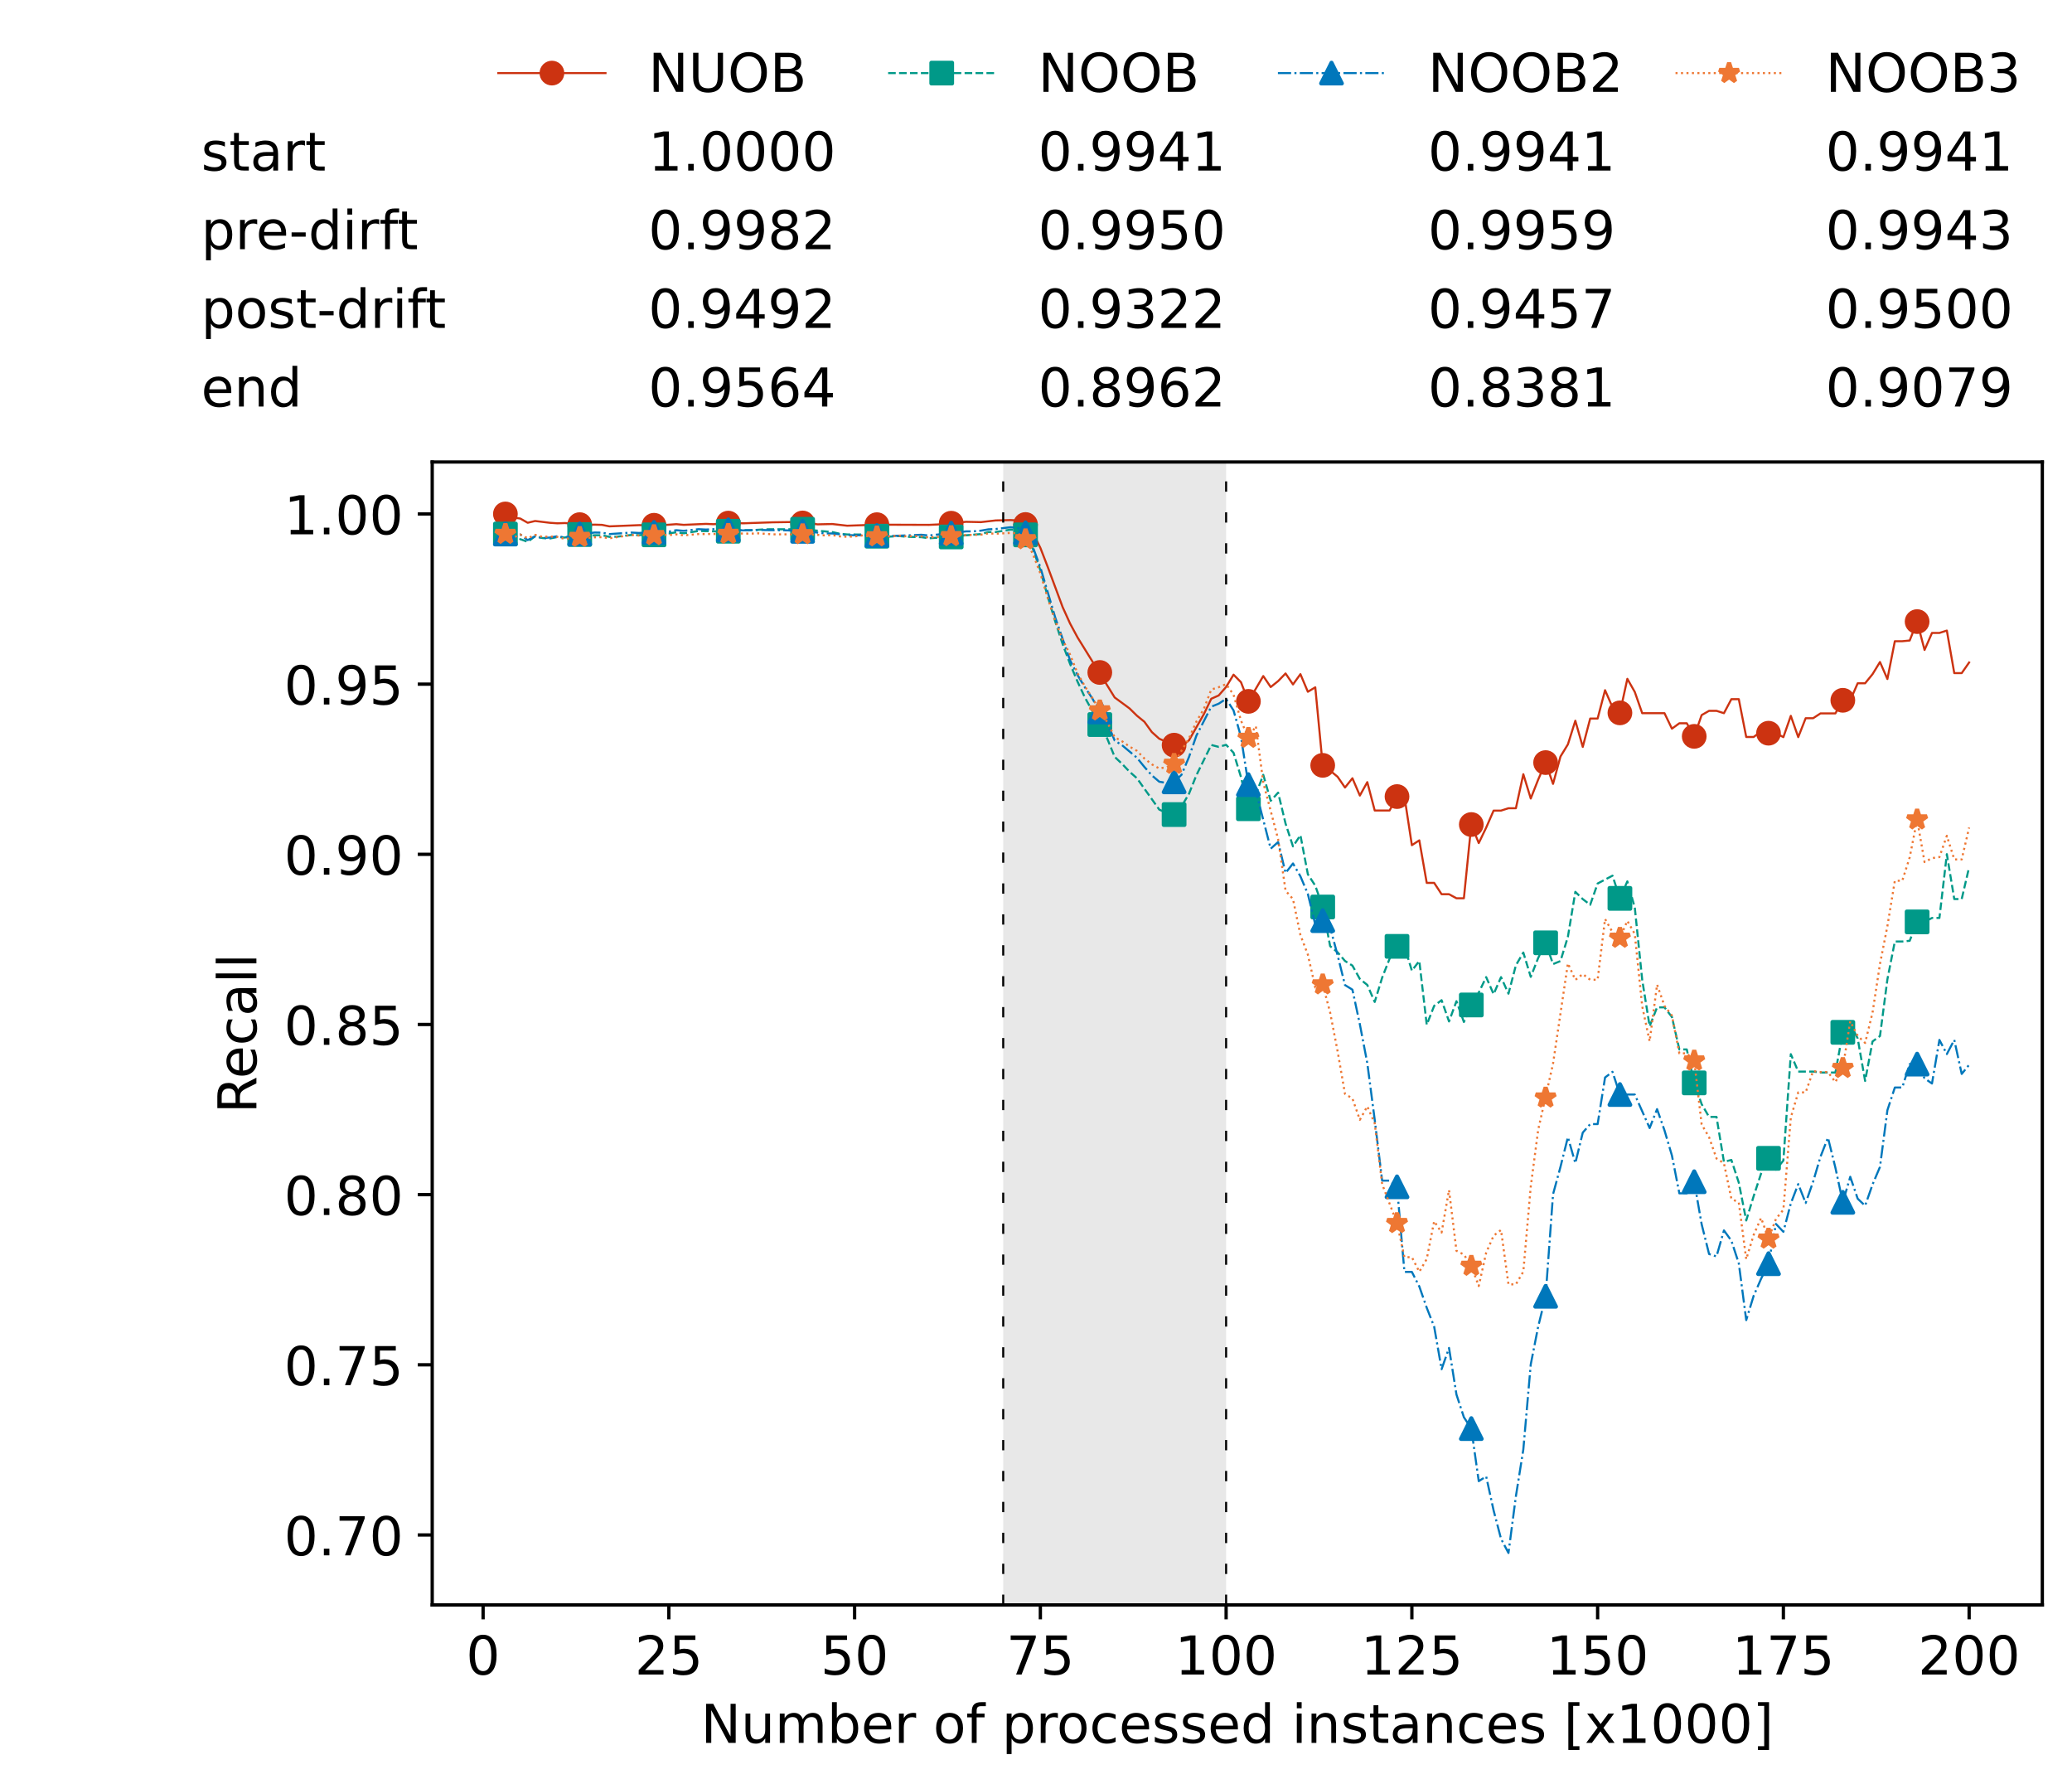 <?xml version="1.0" encoding="utf-8" standalone="no"?>
<!DOCTYPE svg PUBLIC "-//W3C//DTD SVG 1.1//EN"
  "http://www.w3.org/Graphics/SVG/1.1/DTD/svg11.dtd">
<!-- Created with matplotlib (https://matplotlib.org/) -->
<svg height="432.615pt" version="1.1" viewBox="0 0 502.65 432.615" width="502.65pt" xmlns="http://www.w3.org/2000/svg" xmlns:xlink="http://www.w3.org/1999/xlink">
 <defs>
  <style type="text/css">*{stroke-linecap:butt;stroke-linejoin:round;}</style>
 </defs>
 <g id="figure_1">
  <g id="patch_1">
   <path d="M 0 432.615 
L 502.65 432.615 
L 502.65 0 
L 0 0 
z
" style="fill:#ffffff;"/>
  </g>
  <g id="axes_1">
   <g id="patch_2">
    <path d="M 104.85 389.252 
L 495.45 389.252 
L 495.45 112.052 
L 104.85 112.052 
z
" style="fill:#ffffff;"/>
   </g>
   <g id="patch_3">
    <path clip-path="url(#p75181345e2)" d="M 297.446 389.252 
L 297.446 112.052 
L 243.372 112.052 
L 243.372 389.252 
z
" style="fill:#d3d3d3;opacity:0.5;"/>
   </g>
   <g id="matplotlib.axis_1">
    <g id="xtick_1">
     <g id="line2d_1">
      <defs>
       <path d="M 0 0 
L 0 3.5 
" id="mdffe7e9f78" style="stroke:#000000;stroke-width:0.8;"/>
      </defs>
      <g>
       <use style="stroke:#000000;stroke-width:0.8;" x="117.197" xlink:href="#mdffe7e9f78" y="389.252"/>
      </g>
     </g>
     <g id="text_1">
      <!-- 0 -->
      <g transform="translate(113.061 406.13)scale(0.13 -0.13)">
       <defs>
        <path d="M 31.781 66.406 
Q 24.172 66.406 20.328 58.906 
Q 16.5 51.422 16.5 36.375 
Q 16.5 21.391 20.328 13.891 
Q 24.172 6.391 31.781 6.391 
Q 39.453 6.391 43.281 13.891 
Q 47.125 21.391 47.125 36.375 
Q 47.125 51.422 43.281 58.906 
Q 39.453 66.406 31.781 66.406 
z
M 31.781 74.219 
Q 44.047 74.219 50.516 64.516 
Q 56.984 54.828 56.984 36.375 
Q 56.984 17.969 50.516 8.266 
Q 44.047 -1.422 31.781 -1.422 
Q 19.531 -1.422 13.062 8.266 
Q 6.594 17.969 6.594 36.375 
Q 6.594 54.828 13.062 64.516 
Q 19.531 74.219 31.781 74.219 
z
" id="DejaVuSans-48"/>
       </defs>
       <use xlink:href="#DejaVuSans-48"/>
      </g>
     </g>
    </g>
    <g id="xtick_2">
     <g id="line2d_2">
      <g>
       <use style="stroke:#000000;stroke-width:0.8;" x="162.259" xlink:href="#mdffe7e9f78" y="389.252"/>
      </g>
     </g>
     <g id="text_2">
      <!-- 25 -->
      <g transform="translate(153.988 406.13)scale(0.13 -0.13)">
       <defs>
        <path d="M 19.188 8.297 
L 53.609 8.297 
L 53.609 0 
L 7.328 0 
L 7.328 8.297 
Q 12.938 14.109 22.625 23.891 
Q 32.328 33.688 34.812 36.531 
Q 39.547 41.844 41.422 45.531 
Q 43.312 49.219 43.312 52.781 
Q 43.312 58.594 39.234 62.25 
Q 35.156 65.922 28.609 65.922 
Q 23.969 65.922 18.812 64.312 
Q 13.672 62.703 7.812 59.422 
L 7.812 69.391 
Q 13.766 71.781 18.938 73 
Q 24.125 74.219 28.422 74.219 
Q 39.75 74.219 46.484 68.547 
Q 53.219 62.891 53.219 53.422 
Q 53.219 48.922 51.531 44.891 
Q 49.859 40.875 45.406 35.406 
Q 44.188 33.984 37.641 27.219 
Q 31.109 20.453 19.188 8.297 
z
" id="DejaVuSans-50"/>
        <path d="M 10.797 72.906 
L 49.516 72.906 
L 49.516 64.594 
L 19.828 64.594 
L 19.828 46.734 
Q 21.969 47.469 24.109 47.828 
Q 26.266 48.188 28.422 48.188 
Q 40.625 48.188 47.75 41.5 
Q 54.891 34.812 54.891 23.391 
Q 54.891 11.625 47.562 5.094 
Q 40.234 -1.422 26.906 -1.422 
Q 22.312 -1.422 17.547 -0.641 
Q 12.797 0.141 7.719 1.703 
L 7.719 11.625 
Q 12.109 9.234 16.797 8.062 
Q 21.484 6.891 26.703 6.891 
Q 35.156 6.891 40.078 11.328 
Q 45.016 15.766 45.016 23.391 
Q 45.016 31 40.078 35.438 
Q 35.156 39.891 26.703 39.891 
Q 22.75 39.891 18.812 39.016 
Q 14.891 38.141 10.797 36.281 
z
" id="DejaVuSans-53"/>
       </defs>
       <use xlink:href="#DejaVuSans-50"/>
       <use x="63.623" xlink:href="#DejaVuSans-53"/>
      </g>
     </g>
    </g>
    <g id="xtick_3">
     <g id="line2d_3">
      <g>
       <use style="stroke:#000000;stroke-width:0.8;" x="207.322" xlink:href="#mdffe7e9f78" y="389.252"/>
      </g>
     </g>
     <g id="text_3">
      <!-- 50 -->
      <g transform="translate(199.05 406.13)scale(0.13 -0.13)">
       <use xlink:href="#DejaVuSans-53"/>
       <use x="63.623" xlink:href="#DejaVuSans-48"/>
      </g>
     </g>
    </g>
    <g id="xtick_4">
     <g id="line2d_4">
      <g>
       <use style="stroke:#000000;stroke-width:0.8;" x="252.384" xlink:href="#mdffe7e9f78" y="389.252"/>
      </g>
     </g>
     <g id="text_4">
      <!-- 75 -->
      <g transform="translate(244.113 406.13)scale(0.13 -0.13)">
       <defs>
        <path d="M 8.203 72.906 
L 55.078 72.906 
L 55.078 68.703 
L 28.609 0 
L 18.312 0 
L 43.219 64.594 
L 8.203 64.594 
z
" id="DejaVuSans-55"/>
       </defs>
       <use xlink:href="#DejaVuSans-55"/>
       <use x="63.623" xlink:href="#DejaVuSans-53"/>
      </g>
     </g>
    </g>
    <g id="xtick_5">
     <g id="line2d_5">
      <g>
       <use style="stroke:#000000;stroke-width:0.8;" x="297.446" xlink:href="#mdffe7e9f78" y="389.252"/>
      </g>
     </g>
     <g id="text_5">
      <!-- 100 -->
      <g transform="translate(285.039 406.13)scale(0.13 -0.13)">
       <defs>
        <path d="M 12.406 8.297 
L 28.516 8.297 
L 28.516 63.922 
L 10.984 60.406 
L 10.984 69.391 
L 28.422 72.906 
L 38.281 72.906 
L 38.281 8.297 
L 54.391 8.297 
L 54.391 0 
L 12.406 0 
z
" id="DejaVuSans-49"/>
       </defs>
       <use xlink:href="#DejaVuSans-49"/>
       <use x="63.623" xlink:href="#DejaVuSans-48"/>
       <use x="127.246" xlink:href="#DejaVuSans-48"/>
      </g>
     </g>
    </g>
    <g id="xtick_6">
     <g id="line2d_6">
      <g>
       <use style="stroke:#000000;stroke-width:0.8;" x="342.509" xlink:href="#mdffe7e9f78" y="389.252"/>
      </g>
     </g>
     <g id="text_6">
      <!-- 125 -->
      <g transform="translate(330.102 406.13)scale(0.13 -0.13)">
       <use xlink:href="#DejaVuSans-49"/>
       <use x="63.623" xlink:href="#DejaVuSans-50"/>
       <use x="127.246" xlink:href="#DejaVuSans-53"/>
      </g>
     </g>
    </g>
    <g id="xtick_7">
     <g id="line2d_7">
      <g>
       <use style="stroke:#000000;stroke-width:0.8;" x="387.571" xlink:href="#mdffe7e9f78" y="389.252"/>
      </g>
     </g>
     <g id="text_7">
      <!-- 150 -->
      <g transform="translate(375.164 406.13)scale(0.13 -0.13)">
       <use xlink:href="#DejaVuSans-49"/>
       <use x="63.623" xlink:href="#DejaVuSans-53"/>
       <use x="127.246" xlink:href="#DejaVuSans-48"/>
      </g>
     </g>
    </g>
    <g id="xtick_8">
     <g id="line2d_8">
      <g>
       <use style="stroke:#000000;stroke-width:0.8;" x="432.633" xlink:href="#mdffe7e9f78" y="389.252"/>
      </g>
     </g>
     <g id="text_8">
      <!-- 175 -->
      <g transform="translate(420.226 406.13)scale(0.13 -0.13)">
       <use xlink:href="#DejaVuSans-49"/>
       <use x="63.623" xlink:href="#DejaVuSans-55"/>
       <use x="127.246" xlink:href="#DejaVuSans-53"/>
      </g>
     </g>
    </g>
    <g id="xtick_9">
     <g id="line2d_9">
      <g>
       <use style="stroke:#000000;stroke-width:0.8;" x="477.695" xlink:href="#mdffe7e9f78" y="389.252"/>
      </g>
     </g>
     <g id="text_9">
      <!-- 200 -->
      <g transform="translate(465.289 406.13)scale(0.13 -0.13)">
       <use xlink:href="#DejaVuSans-50"/>
       <use x="63.623" xlink:href="#DejaVuSans-48"/>
       <use x="127.246" xlink:href="#DejaVuSans-48"/>
      </g>
     </g>
    </g>
    <g id="text_10">
     <!-- Number of processed instances [x1000] -->
     <g transform="translate(170.025 422.711)scale(0.13 -0.13)">
      <defs>
       <path d="M 9.812 72.906 
L 23.094 72.906 
L 55.422 11.922 
L 55.422 72.906 
L 64.984 72.906 
L 64.984 0 
L 51.703 0 
L 19.391 60.984 
L 19.391 0 
L 9.812 0 
z
" id="DejaVuSans-78"/>
       <path d="M 8.5 21.578 
L 8.5 54.688 
L 17.484 54.688 
L 17.484 21.922 
Q 17.484 14.156 20.5 10.266 
Q 23.531 6.391 29.594 6.391 
Q 36.859 6.391 41.078 11.031 
Q 45.312 15.672 45.312 23.688 
L 45.312 54.688 
L 54.297 54.688 
L 54.297 0 
L 45.312 0 
L 45.312 8.406 
Q 42.047 3.422 37.719 1 
Q 33.406 -1.422 27.688 -1.422 
Q 18.266 -1.422 13.375 4.438 
Q 8.5 10.297 8.5 21.578 
z
M 31.109 56 
z
" id="DejaVuSans-117"/>
       <path d="M 52 44.188 
Q 55.375 50.25 60.062 53.125 
Q 64.75 56 71.094 56 
Q 79.641 56 84.281 50.016 
Q 88.922 44.047 88.922 33.016 
L 88.922 0 
L 79.891 0 
L 79.891 32.719 
Q 79.891 40.578 77.094 44.375 
Q 74.312 48.188 68.609 48.188 
Q 61.625 48.188 57.562 43.547 
Q 53.516 38.922 53.516 30.906 
L 53.516 0 
L 44.484 0 
L 44.484 32.719 
Q 44.484 40.625 41.703 44.406 
Q 38.922 48.188 33.109 48.188 
Q 26.219 48.188 22.156 43.531 
Q 18.109 38.875 18.109 30.906 
L 18.109 0 
L 9.078 0 
L 9.078 54.688 
L 18.109 54.688 
L 18.109 46.188 
Q 21.188 51.219 25.484 53.609 
Q 29.781 56 35.688 56 
Q 41.656 56 45.828 52.969 
Q 50 49.953 52 44.188 
z
" id="DejaVuSans-109"/>
       <path d="M 48.688 27.297 
Q 48.688 37.203 44.609 42.844 
Q 40.531 48.484 33.406 48.484 
Q 26.266 48.484 22.188 42.844 
Q 18.109 37.203 18.109 27.297 
Q 18.109 17.391 22.188 11.75 
Q 26.266 6.109 33.406 6.109 
Q 40.531 6.109 44.609 11.75 
Q 48.688 17.391 48.688 27.297 
z
M 18.109 46.391 
Q 20.953 51.266 25.266 53.625 
Q 29.594 56 35.594 56 
Q 45.562 56 51.781 48.094 
Q 58.016 40.188 58.016 27.297 
Q 58.016 14.406 51.781 6.484 
Q 45.562 -1.422 35.594 -1.422 
Q 29.594 -1.422 25.266 0.953 
Q 20.953 3.328 18.109 8.203 
L 18.109 0 
L 9.078 0 
L 9.078 75.984 
L 18.109 75.984 
z
" id="DejaVuSans-98"/>
       <path d="M 56.203 29.594 
L 56.203 25.203 
L 14.891 25.203 
Q 15.484 15.922 20.484 11.062 
Q 25.484 6.203 34.422 6.203 
Q 39.594 6.203 44.453 7.469 
Q 49.312 8.734 54.109 11.281 
L 54.109 2.781 
Q 49.266 0.734 44.188 -0.344 
Q 39.109 -1.422 33.891 -1.422 
Q 20.797 -1.422 13.156 6.188 
Q 5.516 13.812 5.516 26.812 
Q 5.516 40.234 12.766 48.109 
Q 20.016 56 32.328 56 
Q 43.359 56 49.781 48.891 
Q 56.203 41.797 56.203 29.594 
z
M 47.219 32.234 
Q 47.125 39.594 43.094 43.984 
Q 39.062 48.391 32.422 48.391 
Q 24.906 48.391 20.391 44.141 
Q 15.875 39.891 15.188 32.172 
z
" id="DejaVuSans-101"/>
       <path d="M 41.109 46.297 
Q 39.594 47.172 37.812 47.578 
Q 36.031 48 33.891 48 
Q 26.266 48 22.188 43.047 
Q 18.109 38.094 18.109 28.812 
L 18.109 0 
L 9.078 0 
L 9.078 54.688 
L 18.109 54.688 
L 18.109 46.188 
Q 20.953 51.172 25.484 53.578 
Q 30.031 56 36.531 56 
Q 37.453 56 38.578 55.875 
Q 39.703 55.766 41.062 55.516 
z
" id="DejaVuSans-114"/>
       <path id="DejaVuSans-32"/>
       <path d="M 30.609 48.391 
Q 23.391 48.391 19.188 42.75 
Q 14.984 37.109 14.984 27.297 
Q 14.984 17.484 19.156 11.844 
Q 23.344 6.203 30.609 6.203 
Q 37.797 6.203 41.984 11.859 
Q 46.188 17.531 46.188 27.297 
Q 46.188 37.016 41.984 42.703 
Q 37.797 48.391 30.609 48.391 
z
M 30.609 56 
Q 42.328 56 49.016 48.375 
Q 55.719 40.766 55.719 27.297 
Q 55.719 13.875 49.016 6.219 
Q 42.328 -1.422 30.609 -1.422 
Q 18.844 -1.422 12.172 6.219 
Q 5.516 13.875 5.516 27.297 
Q 5.516 40.766 12.172 48.375 
Q 18.844 56 30.609 56 
z
" id="DejaVuSans-111"/>
       <path d="M 37.109 75.984 
L 37.109 68.5 
L 28.516 68.5 
Q 23.688 68.5 21.797 66.547 
Q 19.922 64.594 19.922 59.516 
L 19.922 54.688 
L 34.719 54.688 
L 34.719 47.703 
L 19.922 47.703 
L 19.922 0 
L 10.891 0 
L 10.891 47.703 
L 2.297 47.703 
L 2.297 54.688 
L 10.891 54.688 
L 10.891 58.5 
Q 10.891 67.625 15.141 71.797 
Q 19.391 75.984 28.609 75.984 
z
" id="DejaVuSans-102"/>
       <path d="M 18.109 8.203 
L 18.109 -20.797 
L 9.078 -20.797 
L 9.078 54.688 
L 18.109 54.688 
L 18.109 46.391 
Q 20.953 51.266 25.266 53.625 
Q 29.594 56 35.594 56 
Q 45.562 56 51.781 48.094 
Q 58.016 40.188 58.016 27.297 
Q 58.016 14.406 51.781 6.484 
Q 45.562 -1.422 35.594 -1.422 
Q 29.594 -1.422 25.266 0.953 
Q 20.953 3.328 18.109 8.203 
z
M 48.688 27.297 
Q 48.688 37.203 44.609 42.844 
Q 40.531 48.484 33.406 48.484 
Q 26.266 48.484 22.188 42.844 
Q 18.109 37.203 18.109 27.297 
Q 18.109 17.391 22.188 11.75 
Q 26.266 6.109 33.406 6.109 
Q 40.531 6.109 44.609 11.75 
Q 48.688 17.391 48.688 27.297 
z
" id="DejaVuSans-112"/>
       <path d="M 48.781 52.594 
L 48.781 44.188 
Q 44.969 46.297 41.141 47.344 
Q 37.312 48.391 33.406 48.391 
Q 24.656 48.391 19.812 42.844 
Q 14.984 37.312 14.984 27.297 
Q 14.984 17.281 19.812 11.734 
Q 24.656 6.203 33.406 6.203 
Q 37.312 6.203 41.141 7.25 
Q 44.969 8.297 48.781 10.406 
L 48.781 2.094 
Q 45.016 0.344 40.984 -0.531 
Q 36.969 -1.422 32.422 -1.422 
Q 20.062 -1.422 12.781 6.344 
Q 5.516 14.109 5.516 27.297 
Q 5.516 40.672 12.859 48.328 
Q 20.219 56 33.016 56 
Q 37.156 56 41.109 55.141 
Q 45.062 54.297 48.781 52.594 
z
" id="DejaVuSans-99"/>
       <path d="M 44.281 53.078 
L 44.281 44.578 
Q 40.484 46.531 36.375 47.5 
Q 32.281 48.484 27.875 48.484 
Q 21.188 48.484 17.844 46.438 
Q 14.5 44.391 14.5 40.281 
Q 14.5 37.156 16.891 35.375 
Q 19.281 33.594 26.516 31.984 
L 29.594 31.297 
Q 39.156 29.25 43.188 25.516 
Q 47.219 21.781 47.219 15.094 
Q 47.219 7.469 41.188 3.016 
Q 35.156 -1.422 24.609 -1.422 
Q 20.219 -1.422 15.453 -0.562 
Q 10.688 0.297 5.422 2 
L 5.422 11.281 
Q 10.406 8.688 15.234 7.391 
Q 20.062 6.109 24.812 6.109 
Q 31.156 6.109 34.562 8.281 
Q 37.984 10.453 37.984 14.406 
Q 37.984 18.062 35.516 20.016 
Q 33.062 21.969 24.703 23.781 
L 21.578 24.516 
Q 13.234 26.266 9.516 29.906 
Q 5.812 33.547 5.812 39.891 
Q 5.812 47.609 11.281 51.797 
Q 16.75 56 26.812 56 
Q 31.781 56 36.172 55.266 
Q 40.578 54.547 44.281 53.078 
z
" id="DejaVuSans-115"/>
       <path d="M 45.406 46.391 
L 45.406 75.984 
L 54.391 75.984 
L 54.391 0 
L 45.406 0 
L 45.406 8.203 
Q 42.578 3.328 38.25 0.953 
Q 33.938 -1.422 27.875 -1.422 
Q 17.969 -1.422 11.734 6.484 
Q 5.516 14.406 5.516 27.297 
Q 5.516 40.188 11.734 48.094 
Q 17.969 56 27.875 56 
Q 33.938 56 38.25 53.625 
Q 42.578 51.266 45.406 46.391 
z
M 14.797 27.297 
Q 14.797 17.391 18.875 11.75 
Q 22.953 6.109 30.078 6.109 
Q 37.203 6.109 41.297 11.75 
Q 45.406 17.391 45.406 27.297 
Q 45.406 37.203 41.297 42.844 
Q 37.203 48.484 30.078 48.484 
Q 22.953 48.484 18.875 42.844 
Q 14.797 37.203 14.797 27.297 
z
" id="DejaVuSans-100"/>
       <path d="M 9.422 54.688 
L 18.406 54.688 
L 18.406 0 
L 9.422 0 
z
M 9.422 75.984 
L 18.406 75.984 
L 18.406 64.594 
L 9.422 64.594 
z
" id="DejaVuSans-105"/>
       <path d="M 54.891 33.016 
L 54.891 0 
L 45.906 0 
L 45.906 32.719 
Q 45.906 40.484 42.875 44.328 
Q 39.844 48.188 33.797 48.188 
Q 26.516 48.188 22.312 43.547 
Q 18.109 38.922 18.109 30.906 
L 18.109 0 
L 9.078 0 
L 9.078 54.688 
L 18.109 54.688 
L 18.109 46.188 
Q 21.344 51.125 25.703 53.562 
Q 30.078 56 35.797 56 
Q 45.219 56 50.047 50.172 
Q 54.891 44.344 54.891 33.016 
z
" id="DejaVuSans-110"/>
       <path d="M 18.312 70.219 
L 18.312 54.688 
L 36.812 54.688 
L 36.812 47.703 
L 18.312 47.703 
L 18.312 18.016 
Q 18.312 11.328 20.141 9.422 
Q 21.969 7.516 27.594 7.516 
L 36.812 7.516 
L 36.812 0 
L 27.594 0 
Q 17.188 0 13.234 3.875 
Q 9.281 7.766 9.281 18.016 
L 9.281 47.703 
L 2.688 47.703 
L 2.688 54.688 
L 9.281 54.688 
L 9.281 70.219 
z
" id="DejaVuSans-116"/>
       <path d="M 34.281 27.484 
Q 23.391 27.484 19.188 25 
Q 14.984 22.516 14.984 16.5 
Q 14.984 11.719 18.141 8.906 
Q 21.297 6.109 26.703 6.109 
Q 34.188 6.109 38.703 11.406 
Q 43.219 16.703 43.219 25.484 
L 43.219 27.484 
z
M 52.203 31.203 
L 52.203 0 
L 43.219 0 
L 43.219 8.297 
Q 40.141 3.328 35.547 0.953 
Q 30.953 -1.422 24.312 -1.422 
Q 15.922 -1.422 10.953 3.297 
Q 6 8.016 6 15.922 
Q 6 25.141 12.172 29.828 
Q 18.359 34.516 30.609 34.516 
L 43.219 34.516 
L 43.219 35.406 
Q 43.219 41.609 39.141 45 
Q 35.062 48.391 27.688 48.391 
Q 23 48.391 18.547 47.266 
Q 14.109 46.141 10.016 43.891 
L 10.016 52.203 
Q 14.938 54.109 19.578 55.047 
Q 24.219 56 28.609 56 
Q 40.484 56 46.344 49.844 
Q 52.203 43.703 52.203 31.203 
z
" id="DejaVuSans-97"/>
       <path d="M 8.594 75.984 
L 29.297 75.984 
L 29.297 69 
L 17.578 69 
L 17.578 -6.203 
L 29.297 -6.203 
L 29.297 -13.188 
L 8.594 -13.188 
z
" id="DejaVuSans-91"/>
       <path d="M 54.891 54.688 
L 35.109 28.078 
L 55.906 0 
L 45.312 0 
L 29.391 21.484 
L 13.484 0 
L 2.875 0 
L 24.125 28.609 
L 4.688 54.688 
L 15.281 54.688 
L 29.781 35.203 
L 44.281 54.688 
z
" id="DejaVuSans-120"/>
       <path d="M 30.422 75.984 
L 30.422 -13.188 
L 9.719 -13.188 
L 9.719 -6.203 
L 21.391 -6.203 
L 21.391 69 
L 9.719 69 
L 9.719 75.984 
z
" id="DejaVuSans-93"/>
      </defs>
      <use xlink:href="#DejaVuSans-78"/>
      <use x="74.805" xlink:href="#DejaVuSans-117"/>
      <use x="138.184" xlink:href="#DejaVuSans-109"/>
      <use x="235.596" xlink:href="#DejaVuSans-98"/>
      <use x="299.072" xlink:href="#DejaVuSans-101"/>
      <use x="360.596" xlink:href="#DejaVuSans-114"/>
      <use x="401.709" xlink:href="#DejaVuSans-32"/>
      <use x="433.496" xlink:href="#DejaVuSans-111"/>
      <use x="494.678" xlink:href="#DejaVuSans-102"/>
      <use x="529.883" xlink:href="#DejaVuSans-32"/>
      <use x="561.67" xlink:href="#DejaVuSans-112"/>
      <use x="625.146" xlink:href="#DejaVuSans-114"/>
      <use x="664.01" xlink:href="#DejaVuSans-111"/>
      <use x="725.191" xlink:href="#DejaVuSans-99"/>
      <use x="780.172" xlink:href="#DejaVuSans-101"/>
      <use x="841.695" xlink:href="#DejaVuSans-115"/>
      <use x="893.795" xlink:href="#DejaVuSans-115"/>
      <use x="945.895" xlink:href="#DejaVuSans-101"/>
      <use x="1007.418" xlink:href="#DejaVuSans-100"/>
      <use x="1070.895" xlink:href="#DejaVuSans-32"/>
      <use x="1102.682" xlink:href="#DejaVuSans-105"/>
      <use x="1130.465" xlink:href="#DejaVuSans-110"/>
      <use x="1193.844" xlink:href="#DejaVuSans-115"/>
      <use x="1245.943" xlink:href="#DejaVuSans-116"/>
      <use x="1285.152" xlink:href="#DejaVuSans-97"/>
      <use x="1346.432" xlink:href="#DejaVuSans-110"/>
      <use x="1409.811" xlink:href="#DejaVuSans-99"/>
      <use x="1464.791" xlink:href="#DejaVuSans-101"/>
      <use x="1526.314" xlink:href="#DejaVuSans-115"/>
      <use x="1578.414" xlink:href="#DejaVuSans-32"/>
      <use x="1610.201" xlink:href="#DejaVuSans-91"/>
      <use x="1649.215" xlink:href="#DejaVuSans-120"/>
      <use x="1708.395" xlink:href="#DejaVuSans-49"/>
      <use x="1772.018" xlink:href="#DejaVuSans-48"/>
      <use x="1835.641" xlink:href="#DejaVuSans-48"/>
      <use x="1899.264" xlink:href="#DejaVuSans-48"/>
      <use x="1962.887" xlink:href="#DejaVuSans-93"/>
     </g>
    </g>
   </g>
   <g id="matplotlib.axis_2">
    <g id="ytick_1">
     <g id="line2d_10">
      <defs>
       <path d="M 0 0 
L -3.5 0 
" id="m3813da7373" style="stroke:#000000;stroke-width:0.8;"/>
      </defs>
      <g>
       <use style="stroke:#000000;stroke-width:0.8;" x="104.85" xlink:href="#m3813da7373" y="372.284"/>
      </g>
     </g>
     <g id="text_11">
      <!-- 0.70 -->
      <g transform="translate(68.905 377.223)scale(0.13 -0.13)">
       <defs>
        <path d="M 10.688 12.406 
L 21 12.406 
L 21 0 
L 10.688 0 
z
" id="DejaVuSans-46"/>
       </defs>
       <use xlink:href="#DejaVuSans-48"/>
       <use x="63.623" xlink:href="#DejaVuSans-46"/>
       <use x="95.41" xlink:href="#DejaVuSans-55"/>
       <use x="159.033" xlink:href="#DejaVuSans-48"/>
      </g>
     </g>
    </g>
    <g id="ytick_2">
     <g id="line2d_11">
      <g>
       <use style="stroke:#000000;stroke-width:0.8;" x="104.85" xlink:href="#m3813da7373" y="331.012"/>
      </g>
     </g>
     <g id="text_12">
      <!-- 0.75 -->
      <g transform="translate(68.905 335.951)scale(0.13 -0.13)">
       <use xlink:href="#DejaVuSans-48"/>
       <use x="63.623" xlink:href="#DejaVuSans-46"/>
       <use x="95.41" xlink:href="#DejaVuSans-55"/>
       <use x="159.033" xlink:href="#DejaVuSans-53"/>
      </g>
     </g>
    </g>
    <g id="ytick_3">
     <g id="line2d_12">
      <g>
       <use style="stroke:#000000;stroke-width:0.8;" x="104.85" xlink:href="#m3813da7373" y="289.74"/>
      </g>
     </g>
     <g id="text_13">
      <!-- 0.80 -->
      <g transform="translate(68.905 294.679)scale(0.13 -0.13)">
       <defs>
        <path d="M 31.781 34.625 
Q 24.75 34.625 20.719 30.859 
Q 16.703 27.094 16.703 20.516 
Q 16.703 13.922 20.719 10.156 
Q 24.75 6.391 31.781 6.391 
Q 38.812 6.391 42.859 10.172 
Q 46.922 13.969 46.922 20.516 
Q 46.922 27.094 42.891 30.859 
Q 38.875 34.625 31.781 34.625 
z
M 21.922 38.812 
Q 15.578 40.375 12.031 44.719 
Q 8.5 49.078 8.5 55.328 
Q 8.5 64.062 14.719 69.141 
Q 20.953 74.219 31.781 74.219 
Q 42.672 74.219 48.875 69.141 
Q 55.078 64.062 55.078 55.328 
Q 55.078 49.078 51.531 44.719 
Q 48 40.375 41.703 38.812 
Q 48.828 37.156 52.797 32.312 
Q 56.781 27.484 56.781 20.516 
Q 56.781 9.906 50.312 4.234 
Q 43.844 -1.422 31.781 -1.422 
Q 19.734 -1.422 13.25 4.234 
Q 6.781 9.906 6.781 20.516 
Q 6.781 27.484 10.781 32.312 
Q 14.797 37.156 21.922 38.812 
z
M 18.312 54.391 
Q 18.312 48.734 21.844 45.562 
Q 25.391 42.391 31.781 42.391 
Q 38.141 42.391 41.719 45.562 
Q 45.312 48.734 45.312 54.391 
Q 45.312 60.062 41.719 63.234 
Q 38.141 66.406 31.781 66.406 
Q 25.391 66.406 21.844 63.234 
Q 18.312 60.062 18.312 54.391 
z
" id="DejaVuSans-56"/>
       </defs>
       <use xlink:href="#DejaVuSans-48"/>
       <use x="63.623" xlink:href="#DejaVuSans-46"/>
       <use x="95.41" xlink:href="#DejaVuSans-56"/>
       <use x="159.033" xlink:href="#DejaVuSans-48"/>
      </g>
     </g>
    </g>
    <g id="ytick_4">
     <g id="line2d_13">
      <g>
       <use style="stroke:#000000;stroke-width:0.8;" x="104.85" xlink:href="#m3813da7373" y="248.468"/>
      </g>
     </g>
     <g id="text_14">
      <!-- 0.85 -->
      <g transform="translate(68.905 253.407)scale(0.13 -0.13)">
       <use xlink:href="#DejaVuSans-48"/>
       <use x="63.623" xlink:href="#DejaVuSans-46"/>
       <use x="95.41" xlink:href="#DejaVuSans-56"/>
       <use x="159.033" xlink:href="#DejaVuSans-53"/>
      </g>
     </g>
    </g>
    <g id="ytick_5">
     <g id="line2d_14">
      <g>
       <use style="stroke:#000000;stroke-width:0.8;" x="104.85" xlink:href="#m3813da7373" y="207.196"/>
      </g>
     </g>
     <g id="text_15">
      <!-- 0.90 -->
      <g transform="translate(68.905 212.135)scale(0.13 -0.13)">
       <defs>
        <path d="M 10.984 1.516 
L 10.984 10.5 
Q 14.703 8.734 18.5 7.812 
Q 22.312 6.891 25.984 6.891 
Q 35.75 6.891 40.891 13.453 
Q 46.047 20.016 46.781 33.406 
Q 43.953 29.203 39.594 26.953 
Q 35.25 24.703 29.984 24.703 
Q 19.047 24.703 12.672 31.312 
Q 6.297 37.938 6.297 49.422 
Q 6.297 60.641 12.938 67.422 
Q 19.578 74.219 30.609 74.219 
Q 43.266 74.219 49.922 64.516 
Q 56.594 54.828 56.594 36.375 
Q 56.594 19.141 48.406 8.859 
Q 40.234 -1.422 26.422 -1.422 
Q 22.703 -1.422 18.891 -0.688 
Q 15.094 0.047 10.984 1.516 
z
M 30.609 32.422 
Q 37.25 32.422 41.125 36.953 
Q 45.016 41.5 45.016 49.422 
Q 45.016 57.281 41.125 61.844 
Q 37.25 66.406 30.609 66.406 
Q 23.969 66.406 20.094 61.844 
Q 16.219 57.281 16.219 49.422 
Q 16.219 41.5 20.094 36.953 
Q 23.969 32.422 30.609 32.422 
z
" id="DejaVuSans-57"/>
       </defs>
       <use xlink:href="#DejaVuSans-48"/>
       <use x="63.623" xlink:href="#DejaVuSans-46"/>
       <use x="95.41" xlink:href="#DejaVuSans-57"/>
       <use x="159.033" xlink:href="#DejaVuSans-48"/>
      </g>
     </g>
    </g>
    <g id="ytick_6">
     <g id="line2d_15">
      <g>
       <use style="stroke:#000000;stroke-width:0.8;" x="104.85" xlink:href="#m3813da7373" y="165.924"/>
      </g>
     </g>
     <g id="text_16">
      <!-- 0.95 -->
      <g transform="translate(68.905 170.863)scale(0.13 -0.13)">
       <use xlink:href="#DejaVuSans-48"/>
       <use x="63.623" xlink:href="#DejaVuSans-46"/>
       <use x="95.41" xlink:href="#DejaVuSans-57"/>
       <use x="159.033" xlink:href="#DejaVuSans-53"/>
      </g>
     </g>
    </g>
    <g id="ytick_7">
     <g id="line2d_16">
      <g>
       <use style="stroke:#000000;stroke-width:0.8;" x="104.85" xlink:href="#m3813da7373" y="124.652"/>
      </g>
     </g>
     <g id="text_17">
      <!-- 1.00 -->
      <g transform="translate(68.905 129.591)scale(0.13 -0.13)">
       <use xlink:href="#DejaVuSans-49"/>
       <use x="63.623" xlink:href="#DejaVuSans-46"/>
       <use x="95.41" xlink:href="#DejaVuSans-48"/>
       <use x="159.033" xlink:href="#DejaVuSans-48"/>
      </g>
     </g>
    </g>
    <g id="text_18">
     <!-- Recall -->
     <g transform="translate(62.201 270.044)rotate(-90)scale(0.13 -0.13)">
      <defs>
       <path d="M 44.391 34.188 
Q 47.562 33.109 50.562 29.594 
Q 53.562 26.078 56.594 19.922 
L 66.609 0 
L 56 0 
L 46.688 18.703 
Q 43.062 26.031 39.672 28.422 
Q 36.281 30.812 30.422 30.812 
L 19.672 30.812 
L 19.672 0 
L 9.812 0 
L 9.812 72.906 
L 32.078 72.906 
Q 44.578 72.906 50.734 67.672 
Q 56.891 62.453 56.891 51.906 
Q 56.891 45.016 53.688 40.469 
Q 50.484 35.938 44.391 34.188 
z
M 19.672 64.797 
L 19.672 38.922 
L 32.078 38.922 
Q 39.203 38.922 42.844 42.219 
Q 46.484 45.516 46.484 51.906 
Q 46.484 58.297 42.844 61.547 
Q 39.203 64.797 32.078 64.797 
z
" id="DejaVuSans-82"/>
       <path d="M 9.422 75.984 
L 18.406 75.984 
L 18.406 0 
L 9.422 0 
z
" id="DejaVuSans-108"/>
      </defs>
      <use xlink:href="#DejaVuSans-82"/>
      <use x="64.982" xlink:href="#DejaVuSans-101"/>
      <use x="126.506" xlink:href="#DejaVuSans-99"/>
      <use x="181.486" xlink:href="#DejaVuSans-97"/>
      <use x="242.766" xlink:href="#DejaVuSans-108"/>
      <use x="270.549" xlink:href="#DejaVuSans-108"/>
     </g>
    </g>
   </g>
   <g id="line2d_17"/>
   <g id="line2d_18"/>
   <g id="line2d_19"/>
   <g id="line2d_20"/>
   <g id="line2d_21"/>
   <g id="line2d_22">
    <path clip-path="url(#p75181345e2)" d="M 122.605 124.652 
L 124.407 125.503 
L 126.21 125.763 
L 128.012 126.788 
L 129.815 126.361 
L 133.419 126.8 
L 135.222 126.922 
L 137.024 126.857 
L 138.827 126.982 
L 140.629 127.243 
L 142.432 127.32 
L 144.234 127.247 
L 146.037 127.3 
L 147.839 127.66 
L 155.049 127.366 
L 160.457 127.39 
L 164.062 127.13 
L 165.864 127.293 
L 171.272 127.059 
L 173.074 127.138 
L 178.482 126.852 
L 180.284 126.922 
L 187.494 126.675 
L 192.902 126.594 
L 194.704 126.837 
L 196.507 126.921 
L 198.309 127.173 
L 201.914 127.093 
L 205.519 127.505 
L 212.729 127.252 
L 225.347 127.297 
L 228.952 127.137 
L 232.557 126.728 
L 234.359 126.553 
L 237.964 126.631 
L 241.569 126.222 
L 245.174 126.138 
L 246.976 126.238 
L 248.779 127.212 
L 250.581 129.221 
L 252.384 132.87 
L 254.186 137.54 
L 257.791 147.256 
L 259.594 151.23 
L 261.396 154.582 
L 270.409 169.158 
L 274.014 171.818 
L 275.816 173.584 
L 277.619 175.051 
L 279.421 177.545 
L 281.224 179.168 
L 284.829 180.726 
L 286.631 181.018 
L 288.434 179.556 
L 292.039 173.22 
L 293.841 169.472 
L 295.644 168.671 
L 297.446 166.608 
L 299.249 163.633 
L 301.051 165.459 
L 302.854 170.106 
L 306.459 163.965 
L 308.261 166.63 
L 310.064 165.188 
L 311.866 163.337 
L 313.669 165.998 
L 315.471 163.504 
L 317.274 167.777 
L 319.076 166.698 
L 320.879 185.624 
L 322.681 186.907 
L 324.484 188.387 
L 326.286 191.004 
L 328.089 188.753 
L 329.891 192.952 
L 331.694 189.694 
L 333.496 196.573 
L 337.101 196.573 
L 338.904 193.196 
L 340.706 193.196 
L 342.509 204.988 
L 344.311 203.809 
L 346.114 214.127 
L 347.916 214.127 
L 349.719 216.878 
L 351.521 216.878 
L 353.324 217.861 
L 355.126 217.861 
L 356.928 199.976 
L 358.731 204.479 
L 360.533 200.727 
L 362.336 196.599 
L 364.138 196.599 
L 365.941 196.026 
L 367.743 196.026 
L 369.546 187.772 
L 371.348 193.668 
L 373.151 189.082 
L 374.953 184.955 
L 376.756 190.114 
L 378.558 183.481 
L 380.361 180.533 
L 382.163 174.801 
L 383.966 181.15 
L 385.768 174.271 
L 387.571 174.271 
L 389.373 167.393 
L 391.176 171.52 
L 392.978 172.896 
L 394.781 164.641 
L 396.583 167.816 
L 398.386 172.975 
L 403.793 172.975 
L 405.596 176.727 
L 407.398 175.417 
L 409.201 175.417 
L 411.003 178.592 
L 412.806 173.433 
L 414.608 172.401 
L 416.411 172.401 
L 418.213 172.974 
L 420.016 169.573 
L 421.818 169.573 
L 423.621 178.744 
L 425.423 178.744 
L 427.226 177.368 
L 429.028 177.827 
L 430.831 177.827 
L 432.633 178.779 
L 434.436 173.62 
L 436.238 178.779 
L 438.041 174.194 
L 439.843 174.194 
L 441.646 173.021 
L 445.251 173.021 
L 447.053 169.846 
L 448.856 169.846 
L 450.658 165.719 
L 452.461 165.719 
L 454.263 163.508 
L 456.066 160.56 
L 457.868 164.687 
L 459.671 155.516 
L 461.473 155.516 
L 463.276 155.344 
L 465.078 150.758 
L 466.881 157.637 
L 468.683 153.509 
L 470.485 153.509 
L 472.288 152.936 
L 474.09 163.254 
L 475.893 163.254 
L 477.695 160.675 
L 477.695 160.675 
" style="fill:none;stroke:#cc3311;stroke-linecap:square;stroke-width:0.5;"/>
    <defs>
     <path d="M 0 2.5 
C 0.663 2.5 1.299 2.237 1.768 1.768 
C 2.237 1.299 2.5 0.663 2.5 0 
C 2.5 -0.663 2.237 -1.299 1.768 -1.768 
C 1.299 -2.237 0.663 -2.5 0 -2.5 
C -0.663 -2.5 -1.299 -2.237 -1.768 -1.768 
C -2.237 -1.299 -2.5 -0.663 -2.5 0 
C -2.5 0.663 -2.237 1.299 -1.768 1.768 
C -1.299 2.237 -0.663 2.5 0 2.5 
z
" id="m85a2cf6a21" style="stroke:#cc3311;"/>
    </defs>
    <g clip-path="url(#p75181345e2)">
     <use style="fill:#cc3311;stroke:#cc3311;" x="122.605" xlink:href="#m85a2cf6a21" y="124.652"/>
     <use style="fill:#cc3311;stroke:#cc3311;" x="140.629" xlink:href="#m85a2cf6a21" y="127.243"/>
     <use style="fill:#cc3311;stroke:#cc3311;" x="158.654" xlink:href="#m85a2cf6a21" y="127.394"/>
     <use style="fill:#cc3311;stroke:#cc3311;" x="176.679" xlink:href="#m85a2cf6a21" y="126.87"/>
     <use style="fill:#cc3311;stroke:#cc3311;" x="194.704" xlink:href="#m85a2cf6a21" y="126.837"/>
     <use style="fill:#cc3311;stroke:#cc3311;" x="212.729" xlink:href="#m85a2cf6a21" y="127.252"/>
     <use style="fill:#cc3311;stroke:#cc3311;" x="230.754" xlink:href="#m85a2cf6a21" y="126.894"/>
     <use style="fill:#cc3311;stroke:#cc3311;" x="248.779" xlink:href="#m85a2cf6a21" y="127.212"/>
     <use style="fill:#cc3311;stroke:#cc3311;" x="266.804" xlink:href="#m85a2cf6a21" y="163.093"/>
     <use style="fill:#cc3311;stroke:#cc3311;" x="284.829" xlink:href="#m85a2cf6a21" y="180.726"/>
     <use style="fill:#cc3311;stroke:#cc3311;" x="302.854" xlink:href="#m85a2cf6a21" y="170.106"/>
     <use style="fill:#cc3311;stroke:#cc3311;" x="320.879" xlink:href="#m85a2cf6a21" y="185.624"/>
     <use style="fill:#cc3311;stroke:#cc3311;" x="338.904" xlink:href="#m85a2cf6a21" y="193.196"/>
     <use style="fill:#cc3311;stroke:#cc3311;" x="356.928" xlink:href="#m85a2cf6a21" y="199.976"/>
     <use style="fill:#cc3311;stroke:#cc3311;" x="374.953" xlink:href="#m85a2cf6a21" y="184.955"/>
     <use style="fill:#cc3311;stroke:#cc3311;" x="392.978" xlink:href="#m85a2cf6a21" y="172.896"/>
     <use style="fill:#cc3311;stroke:#cc3311;" x="411.003" xlink:href="#m85a2cf6a21" y="178.592"/>
     <use style="fill:#cc3311;stroke:#cc3311;" x="429.028" xlink:href="#m85a2cf6a21" y="177.827"/>
     <use style="fill:#cc3311;stroke:#cc3311;" x="447.053" xlink:href="#m85a2cf6a21" y="169.846"/>
     <use style="fill:#cc3311;stroke:#cc3311;" x="465.078" xlink:href="#m85a2cf6a21" y="150.758"/>
    </g>
   </g>
   <g id="line2d_23"/>
   <g id="line2d_24"/>
   <g id="line2d_25"/>
   <g id="line2d_26"/>
   <g id="line2d_27">
    <path clip-path="url(#p75181345e2)" d="M 122.605 129.517 
L 124.407 132.19 
L 126.21 130.765 
L 128.012 131.409 
L 129.815 130.057 
L 131.617 130.495 
L 133.419 130.598 
L 135.222 130.245 
L 137.024 130.37 
L 140.629 129.646 
L 142.432 129.961 
L 144.234 129.817 
L 146.037 129.806 
L 147.839 130.213 
L 149.642 130.167 
L 153.247 129.734 
L 155.049 129.801 
L 156.852 129.626 
L 158.654 129.719 
L 160.457 129.37 
L 162.259 129.369 
L 164.062 129.099 
L 165.864 129.343 
L 169.469 128.778 
L 173.074 128.858 
L 174.877 128.932 
L 176.679 128.845 
L 178.482 128.563 
L 182.087 128.609 
L 185.692 128.372 
L 194.704 128.367 
L 201.914 129.046 
L 203.717 129.45 
L 205.519 129.619 
L 209.124 129.643 
L 214.532 130.224 
L 218.137 130.014 
L 219.939 130.189 
L 223.544 130.283 
L 225.347 130.549 
L 228.952 130.311 
L 230.754 130.228 
L 232.557 129.979 
L 237.964 129.528 
L 239.767 129.044 
L 241.569 129.041 
L 245.174 128.444 
L 246.976 128.567 
L 248.779 129.726 
L 250.581 133.12 
L 252.384 138.299 
L 254.186 144.728 
L 255.989 150.721 
L 257.791 156.243 
L 259.594 161.033 
L 261.396 165.309 
L 263.199 169.195 
L 266.804 175.725 
L 268.606 179.133 
L 270.409 183.562 
L 272.211 185.271 
L 274.014 187.17 
L 275.816 188.751 
L 281.224 196.349 
L 283.026 197.185 
L 284.829 197.566 
L 286.631 195.596 
L 288.434 192.52 
L 290.236 188.017 
L 293.841 180.675 
L 295.644 181.143 
L 297.446 180.645 
L 299.249 182.575 
L 301.051 188.461 
L 302.854 196.147 
L 304.656 192.657 
L 306.459 187.923 
L 308.261 194.228 
L 310.064 192.245 
L 311.866 199.751 
L 313.669 205.282 
L 315.471 202.561 
L 317.274 212.034 
L 319.076 214.812 
L 320.879 219.981 
L 322.681 229.474 
L 324.484 230.954 
L 326.286 233.068 
L 328.089 234.193 
L 329.891 237.433 
L 331.694 238.881 
L 333.496 243.008 
L 335.299 237.112 
L 337.101 232.526 
L 338.904 229.525 
L 340.706 229.525 
L 342.509 235.421 
L 344.311 233.062 
L 346.114 248.539 
L 347.916 243.954 
L 349.719 242.578 
L 351.521 247.737 
L 353.324 242.824 
L 355.126 247.868 
L 356.928 243.741 
L 358.731 240.739 
L 360.533 236.987 
L 362.336 241.114 
L 364.138 236.987 
L 365.941 241 
L 367.743 234.121 
L 369.546 231.026 
L 371.348 236.922 
L 373.151 232.336 
L 374.953 228.667 
L 376.756 233.826 
L 378.558 233.089 
L 380.361 227.193 
L 382.163 216.302 
L 383.966 218.066 
L 385.768 219.441 
L 387.571 214.282 
L 391.176 212.383 
L 392.978 217.886 
L 394.781 213.758 
L 396.583 220.108 
L 398.386 237.648 
L 400.188 248.904 
L 401.991 244.319 
L 403.793 244.319 
L 405.596 246.664 
L 407.398 254.525 
L 409.201 254.525 
L 411.003 262.638 
L 412.806 267.797 
L 414.608 270.893 
L 416.411 270.893 
L 418.213 281.784 
L 420.016 281.33 
L 421.818 286.833 
L 423.621 296.005 
L 425.423 290.109 
L 427.226 284.606 
L 429.028 280.937 
L 430.831 283.689 
L 432.633 281.467 
L 434.436 255.671 
L 436.238 259.892 
L 439.843 259.892 
L 441.646 260.127 
L 445.251 260.127 
L 447.053 250.376 
L 448.856 248.312 
L 450.658 251.85 
L 452.461 262.168 
L 454.263 252.587 
L 456.066 251.277 
L 457.868 237.519 
L 459.671 228.348 
L 461.473 228.348 
L 463.276 228.176 
L 465.078 223.59 
L 466.881 223.59 
L 468.683 222.638 
L 470.485 222.638 
L 472.288 207.161 
L 474.09 218.052 
L 475.893 218.052 
L 477.695 210.313 
L 477.695 210.313 
" style="fill:none;stroke:#009988;stroke-dasharray:1.85,0.8;stroke-dashoffset:0;stroke-width:0.5;"/>
    <defs>
     <path d="M -2.5 2.5 
L 2.5 2.5 
L 2.5 -2.5 
L -2.5 -2.5 
z
" id="m0065ce3f62" style="stroke:#009988;stroke-linejoin:miter;"/>
    </defs>
    <g clip-path="url(#p75181345e2)">
     <use style="fill:#009988;stroke:#009988;stroke-linejoin:miter;" x="122.605" xlink:href="#m0065ce3f62" y="129.517"/>
     <use style="fill:#009988;stroke:#009988;stroke-linejoin:miter;" x="140.629" xlink:href="#m0065ce3f62" y="129.646"/>
     <use style="fill:#009988;stroke:#009988;stroke-linejoin:miter;" x="158.654" xlink:href="#m0065ce3f62" y="129.719"/>
     <use style="fill:#009988;stroke:#009988;stroke-linejoin:miter;" x="176.679" xlink:href="#m0065ce3f62" y="128.845"/>
     <use style="fill:#009988;stroke:#009988;stroke-linejoin:miter;" x="194.704" xlink:href="#m0065ce3f62" y="128.367"/>
     <use style="fill:#009988;stroke:#009988;stroke-linejoin:miter;" x="212.729" xlink:href="#m0065ce3f62" y="130.043"/>
     <use style="fill:#009988;stroke:#009988;stroke-linejoin:miter;" x="230.754" xlink:href="#m0065ce3f62" y="130.228"/>
     <use style="fill:#009988;stroke:#009988;stroke-linejoin:miter;" x="248.779" xlink:href="#m0065ce3f62" y="129.726"/>
     <use style="fill:#009988;stroke:#009988;stroke-linejoin:miter;" x="266.804" xlink:href="#m0065ce3f62" y="175.725"/>
     <use style="fill:#009988;stroke:#009988;stroke-linejoin:miter;" x="284.829" xlink:href="#m0065ce3f62" y="197.566"/>
     <use style="fill:#009988;stroke:#009988;stroke-linejoin:miter;" x="302.854" xlink:href="#m0065ce3f62" y="196.147"/>
     <use style="fill:#009988;stroke:#009988;stroke-linejoin:miter;" x="320.879" xlink:href="#m0065ce3f62" y="219.981"/>
     <use style="fill:#009988;stroke:#009988;stroke-linejoin:miter;" x="338.904" xlink:href="#m0065ce3f62" y="229.525"/>
     <use style="fill:#009988;stroke:#009988;stroke-linejoin:miter;" x="356.928" xlink:href="#m0065ce3f62" y="243.741"/>
     <use style="fill:#009988;stroke:#009988;stroke-linejoin:miter;" x="374.953" xlink:href="#m0065ce3f62" y="228.667"/>
     <use style="fill:#009988;stroke:#009988;stroke-linejoin:miter;" x="392.978" xlink:href="#m0065ce3f62" y="217.886"/>
     <use style="fill:#009988;stroke:#009988;stroke-linejoin:miter;" x="411.003" xlink:href="#m0065ce3f62" y="262.638"/>
     <use style="fill:#009988;stroke:#009988;stroke-linejoin:miter;" x="429.028" xlink:href="#m0065ce3f62" y="280.937"/>
     <use style="fill:#009988;stroke:#009988;stroke-linejoin:miter;" x="447.053" xlink:href="#m0065ce3f62" y="250.376"/>
     <use style="fill:#009988;stroke:#009988;stroke-linejoin:miter;" x="465.078" xlink:href="#m0065ce3f62" y="223.59"/>
    </g>
   </g>
   <g id="line2d_28"/>
   <g id="line2d_29"/>
   <g id="line2d_30"/>
   <g id="line2d_31"/>
   <g id="line2d_32">
    <path clip-path="url(#p75181345e2)" d="M 122.605 129.517 
L 124.407 130.488 
L 126.21 129.63 
L 128.012 130.992 
L 129.815 130.067 
L 131.617 130.503 
L 133.419 130.371 
L 135.222 130.046 
L 137.024 130.38 
L 140.629 129.496 
L 142.432 129.385 
L 144.234 129.153 
L 146.037 129.19 
L 147.839 129.531 
L 153.247 129.169 
L 155.049 129.265 
L 156.852 129.117 
L 158.654 129.125 
L 160.457 128.948 
L 162.259 128.946 
L 164.062 128.589 
L 165.864 128.747 
L 169.469 128.347 
L 171.272 128.437 
L 173.074 128.343 
L 180.284 128.633 
L 183.889 128.538 
L 191.099 128.631 
L 194.704 128.868 
L 196.507 128.954 
L 200.112 129.384 
L 201.914 129.383 
L 205.519 129.792 
L 214.532 129.906 
L 216.334 129.997 
L 223.544 129.697 
L 225.347 129.879 
L 228.952 129.48 
L 232.557 129.069 
L 234.359 128.878 
L 236.162 128.863 
L 237.964 128.702 
L 239.767 128.384 
L 241.569 128.299 
L 245.174 127.866 
L 246.976 128.067 
L 248.779 129.222 
L 250.581 132.721 
L 252.384 137.597 
L 255.989 149.771 
L 259.594 160.149 
L 261.396 163.713 
L 263.199 166.731 
L 265.001 169.407 
L 266.804 172.674 
L 268.606 175.253 
L 270.409 179.61 
L 272.211 180.75 
L 275.816 183.786 
L 277.619 186.008 
L 279.421 188.048 
L 281.224 189.593 
L 283.026 189.89 
L 284.829 189.627 
L 286.631 187.906 
L 288.434 183.618 
L 290.236 178.418 
L 293.841 171.398 
L 295.644 170.668 
L 297.446 169.506 
L 299.249 172.303 
L 301.051 178.714 
L 302.854 190.295 
L 304.656 191.843 
L 308.261 205.841 
L 310.064 204.219 
L 311.866 211.725 
L 313.669 209.42 
L 315.471 212.538 
L 317.274 216.811 
L 319.076 224.256 
L 320.879 223.28 
L 322.681 224.915 
L 324.484 231.662 
L 326.286 238.91 
L 328.089 240.035 
L 329.891 248.433 
L 331.694 257.846 
L 333.496 271.604 
L 335.299 286.344 
L 337.101 286.344 
L 338.904 287.845 
L 340.706 308.481 
L 342.509 308.481 
L 344.311 312.018 
L 346.114 317.177 
L 347.916 321.763 
L 349.719 332.081 
L 351.521 326.922 
L 353.324 338.223 
L 355.126 343.726 
L 356.928 346.477 
L 358.731 359.234 
L 360.533 358.079 
L 362.336 366.334 
L 364.138 373.212 
L 365.941 376.652 
L 367.743 362.894 
L 369.546 351.545 
L 371.348 330.909 
L 373.151 321.737 
L 374.953 314.4 
L 376.756 289.637 
L 378.558 283.004 
L 380.361 275.797 
L 382.163 282.103 
L 383.966 274.695 
L 385.768 272.631 
L 387.571 272.631 
L 389.373 261.331 
L 391.176 259.955 
L 392.978 265.458 
L 396.583 265.458 
L 400.188 273.587 
L 401.991 269.002 
L 403.793 274.161 
L 405.596 280.258 
L 407.398 289.429 
L 409.201 289.429 
L 411.003 286.607 
L 412.806 296.925 
L 414.608 304.148 
L 416.411 304.721 
L 418.213 298.415 
L 420.016 300.91 
L 421.818 306.413 
L 423.621 320.17 
L 425.423 314.274 
L 427.226 310.147 
L 429.028 306.478 
L 430.831 296.848 
L 432.633 298.753 
L 434.436 291.874 
L 436.238 287.184 
L 438.041 291.77 
L 439.843 286.611 
L 441.646 280.514 
L 443.448 275.928 
L 445.251 283.212 
L 447.053 291.602 
L 448.856 285.411 
L 450.658 290.718 
L 452.461 292.437 
L 454.263 287.278 
L 456.066 283.02 
L 457.868 269.263 
L 459.671 263.76 
L 461.473 263.76 
L 463.276 258.085 
L 465.078 258.085 
L 466.881 261.524 
L 468.683 262.794 
L 470.485 252.212 
L 472.288 255.651 
L 474.09 252.212 
L 475.893 260.466 
L 477.695 258.255 
L 477.695 258.255 
" style="fill:none;stroke:#0077bb;stroke-dasharray:3.2,0.8,0.5,0.8;stroke-dashoffset:0;stroke-width:0.5;"/>
    <defs>
     <path d="M 0 -2.5 
L -2.5 2.5 
L 2.5 2.5 
z
" id="m6cdec21a41" style="stroke:#0077bb;stroke-linejoin:miter;"/>
    </defs>
    <g clip-path="url(#p75181345e2)">
     <use style="fill:#0077bb;stroke:#0077bb;stroke-linejoin:miter;" x="122.605" xlink:href="#m6cdec21a41" y="129.517"/>
     <use style="fill:#0077bb;stroke:#0077bb;stroke-linejoin:miter;" x="140.629" xlink:href="#m6cdec21a41" y="129.496"/>
     <use style="fill:#0077bb;stroke:#0077bb;stroke-linejoin:miter;" x="158.654" xlink:href="#m6cdec21a41" y="129.125"/>
     <use style="fill:#0077bb;stroke:#0077bb;stroke-linejoin:miter;" x="176.679" xlink:href="#m6cdec21a41" y="128.502"/>
     <use style="fill:#0077bb;stroke:#0077bb;stroke-linejoin:miter;" x="194.704" xlink:href="#m6cdec21a41" y="128.868"/>
     <use style="fill:#0077bb;stroke:#0077bb;stroke-linejoin:miter;" x="212.729" xlink:href="#m6cdec21a41" y="129.882"/>
     <use style="fill:#0077bb;stroke:#0077bb;stroke-linejoin:miter;" x="230.754" xlink:href="#m6cdec21a41" y="129.317"/>
     <use style="fill:#0077bb;stroke:#0077bb;stroke-linejoin:miter;" x="248.779" xlink:href="#m6cdec21a41" y="129.222"/>
     <use style="fill:#0077bb;stroke:#0077bb;stroke-linejoin:miter;" x="266.804" xlink:href="#m6cdec21a41" y="172.674"/>
     <use style="fill:#0077bb;stroke:#0077bb;stroke-linejoin:miter;" x="284.829" xlink:href="#m6cdec21a41" y="189.627"/>
     <use style="fill:#0077bb;stroke:#0077bb;stroke-linejoin:miter;" x="302.854" xlink:href="#m6cdec21a41" y="190.295"/>
     <use style="fill:#0077bb;stroke:#0077bb;stroke-linejoin:miter;" x="320.879" xlink:href="#m6cdec21a41" y="223.28"/>
     <use style="fill:#0077bb;stroke:#0077bb;stroke-linejoin:miter;" x="338.904" xlink:href="#m6cdec21a41" y="287.845"/>
     <use style="fill:#0077bb;stroke:#0077bb;stroke-linejoin:miter;" x="356.928" xlink:href="#m6cdec21a41" y="346.477"/>
     <use style="fill:#0077bb;stroke:#0077bb;stroke-linejoin:miter;" x="374.953" xlink:href="#m6cdec21a41" y="314.4"/>
     <use style="fill:#0077bb;stroke:#0077bb;stroke-linejoin:miter;" x="392.978" xlink:href="#m6cdec21a41" y="265.458"/>
     <use style="fill:#0077bb;stroke:#0077bb;stroke-linejoin:miter;" x="411.003" xlink:href="#m6cdec21a41" y="286.607"/>
     <use style="fill:#0077bb;stroke:#0077bb;stroke-linejoin:miter;" x="429.028" xlink:href="#m6cdec21a41" y="306.478"/>
     <use style="fill:#0077bb;stroke:#0077bb;stroke-linejoin:miter;" x="447.053" xlink:href="#m6cdec21a41" y="291.602"/>
     <use style="fill:#0077bb;stroke:#0077bb;stroke-linejoin:miter;" x="465.078" xlink:href="#m6cdec21a41" y="258.085"/>
    </g>
   </g>
   <g id="line2d_33"/>
   <g id="line2d_34"/>
   <g id="line2d_35"/>
   <g id="line2d_36"/>
   <g id="line2d_37">
    <path clip-path="url(#p75181345e2)" d="M 122.605 129.517 
L 124.407 130.488 
L 126.21 129.63 
L 128.012 130.558 
L 129.815 129.72 
L 131.617 130.213 
L 133.419 130.122 
L 135.222 130.219 
L 137.024 130.721 
L 140.629 130.247 
L 142.432 130.513 
L 144.234 130.326 
L 146.037 130.279 
L 147.839 130.547 
L 153.247 129.746 
L 155.049 129.896 
L 156.852 129.716 
L 158.654 129.809 
L 160.457 129.712 
L 162.259 129.791 
L 164.062 129.604 
L 165.864 129.843 
L 169.469 129.525 
L 176.679 129.505 
L 178.482 129.381 
L 182.087 129.426 
L 183.889 129.346 
L 187.494 129.597 
L 196.507 129.59 
L 200.112 129.857 
L 201.914 129.776 
L 203.717 130.097 
L 205.519 130.183 
L 207.322 130.107 
L 209.124 129.877 
L 210.927 130.104 
L 216.334 130.063 
L 218.137 129.917 
L 219.939 130.093 
L 221.742 130.016 
L 223.544 130.104 
L 225.347 130.37 
L 227.149 130.214 
L 228.952 130.215 
L 234.359 129.771 
L 237.964 129.678 
L 239.767 129.363 
L 241.569 129.444 
L 245.174 129.254 
L 246.976 129.384 
L 248.779 130.805 
L 250.581 134.407 
L 252.384 139.081 
L 254.186 145.096 
L 255.989 150.576 
L 257.791 155.113 
L 259.594 158.775 
L 261.396 163.288 
L 263.199 166.474 
L 265.001 169.282 
L 266.804 172.325 
L 268.606 175.126 
L 270.409 178.815 
L 272.211 179.793 
L 274.014 181.069 
L 275.816 182.111 
L 277.619 183.957 
L 279.421 185.38 
L 281.224 186.383 
L 283.026 186.054 
L 284.829 185.281 
L 286.631 182.046 
L 288.434 179.096 
L 290.236 175.006 
L 292.039 171.95 
L 293.841 167.243 
L 295.644 166.667 
L 297.446 165.932 
L 299.249 168.482 
L 301.051 174.762 
L 302.854 178.981 
L 304.656 176.098 
L 306.459 189.792 
L 310.064 203.559 
L 311.866 216.021 
L 313.669 218.053 
L 315.471 226.784 
L 317.274 231.52 
L 319.076 239.505 
L 320.879 238.772 
L 322.681 245.571 
L 324.484 254.934 
L 326.286 265.302 
L 328.089 266.428 
L 329.891 271.587 
L 331.694 268.328 
L 333.496 272.455 
L 335.299 287.195 
L 338.904 296.659 
L 340.706 304.913 
L 342.509 304.913 
L 344.311 308.451 
L 346.114 305.355 
L 347.916 296.184 
L 349.719 298.935 
L 351.521 288.617 
L 353.324 303.357 
L 355.126 304.274 
L 356.928 307.026 
L 358.731 311.904 
L 360.533 303.822 
L 362.336 299.695 
L 364.138 298.319 
L 365.941 311.503 
L 367.743 311.503 
L 369.546 308.408 
L 371.348 287.772 
L 373.151 274.015 
L 376.756 257.964 
L 380.361 233.643 
L 382.163 237.656 
L 383.966 236.245 
L 385.768 237.621 
L 387.571 237.621 
L 389.373 222.881 
L 391.176 226.091 
L 392.978 227.467 
L 394.781 223.339 
L 396.583 226.514 
L 398.386 244.055 
L 400.188 252.559 
L 401.991 238.802 
L 403.793 243.961 
L 405.596 246.306 
L 407.398 255.477 
L 409.201 255.477 
L 411.003 257.241 
L 412.806 272.718 
L 414.608 275.814 
L 416.411 280.973 
L 418.213 282.119 
L 420.016 290.736 
L 421.818 291.653 
L 423.621 305.411 
L 425.423 299.515 
L 427.226 295.388 
L 429.028 300.432 
L 430.831 295.617 
L 432.633 293.395 
L 434.436 271.039 
L 436.238 264.942 
L 438.041 264.942 
L 439.843 259.783 
L 441.646 260.017 
L 443.448 260.017 
L 445.251 262.445 
L 447.053 259.044 
L 448.856 247.694 
L 450.658 251.231 
L 452.461 252.951 
L 454.263 245.581 
L 456.066 233.789 
L 457.868 224.618 
L 459.671 213.612 
L 461.473 213.612 
L 463.276 207.937 
L 465.078 198.765 
L 466.881 209.083 
L 468.683 208.131 
L 470.485 207.866 
L 472.288 202.707 
L 474.09 208.439 
L 475.893 208.439 
L 477.695 200.701 
L 477.695 200.701 
" style="fill:none;stroke:#ee7733;stroke-dasharray:0.5,0.825;stroke-dashoffset:0;stroke-width:0.5;"/>
    <defs>
     <path d="M 0 -2.5 
L -0.561 -0.773 
L -2.378 -0.773 
L -0.908 0.295 
L -1.469 2.023 
L -0 0.955 
L 1.469 2.023 
L 0.908 0.295 
L 2.378 -0.773 
L 0.561 -0.773 
z
" id="m70c39a2498" style="stroke:#ee7733;stroke-linejoin:bevel;"/>
    </defs>
    <g clip-path="url(#p75181345e2)">
     <use style="fill:#ee7733;stroke:#ee7733;stroke-linejoin:bevel;" x="122.605" xlink:href="#m70c39a2498" y="129.517"/>
     <use style="fill:#ee7733;stroke:#ee7733;stroke-linejoin:bevel;" x="140.629" xlink:href="#m70c39a2498" y="130.247"/>
     <use style="fill:#ee7733;stroke:#ee7733;stroke-linejoin:bevel;" x="158.654" xlink:href="#m70c39a2498" y="129.809"/>
     <use style="fill:#ee7733;stroke:#ee7733;stroke-linejoin:bevel;" x="176.679" xlink:href="#m70c39a2498" y="129.505"/>
     <use style="fill:#ee7733;stroke:#ee7733;stroke-linejoin:bevel;" x="194.704" xlink:href="#m70c39a2498" y="129.586"/>
     <use style="fill:#ee7733;stroke:#ee7733;stroke-linejoin:bevel;" x="212.729" xlink:href="#m70c39a2498" y="130.104"/>
     <use style="fill:#ee7733;stroke:#ee7733;stroke-linejoin:bevel;" x="230.754" xlink:href="#m70c39a2498" y="130.052"/>
     <use style="fill:#ee7733;stroke:#ee7733;stroke-linejoin:bevel;" x="248.779" xlink:href="#m70c39a2498" y="130.805"/>
     <use style="fill:#ee7733;stroke:#ee7733;stroke-linejoin:bevel;" x="266.804" xlink:href="#m70c39a2498" y="172.325"/>
     <use style="fill:#ee7733;stroke:#ee7733;stroke-linejoin:bevel;" x="284.829" xlink:href="#m70c39a2498" y="185.281"/>
     <use style="fill:#ee7733;stroke:#ee7733;stroke-linejoin:bevel;" x="302.854" xlink:href="#m70c39a2498" y="178.981"/>
     <use style="fill:#ee7733;stroke:#ee7733;stroke-linejoin:bevel;" x="320.879" xlink:href="#m70c39a2498" y="238.772"/>
     <use style="fill:#ee7733;stroke:#ee7733;stroke-linejoin:bevel;" x="338.904" xlink:href="#m70c39a2498" y="296.659"/>
     <use style="fill:#ee7733;stroke:#ee7733;stroke-linejoin:bevel;" x="356.928" xlink:href="#m70c39a2498" y="307.026"/>
     <use style="fill:#ee7733;stroke:#ee7733;stroke-linejoin:bevel;" x="374.953" xlink:href="#m70c39a2498" y="266.219"/>
     <use style="fill:#ee7733;stroke:#ee7733;stroke-linejoin:bevel;" x="392.978" xlink:href="#m70c39a2498" y="227.467"/>
     <use style="fill:#ee7733;stroke:#ee7733;stroke-linejoin:bevel;" x="411.003" xlink:href="#m70c39a2498" y="257.241"/>
     <use style="fill:#ee7733;stroke:#ee7733;stroke-linejoin:bevel;" x="429.028" xlink:href="#m70c39a2498" y="300.432"/>
     <use style="fill:#ee7733;stroke:#ee7733;stroke-linejoin:bevel;" x="447.053" xlink:href="#m70c39a2498" y="259.044"/>
     <use style="fill:#ee7733;stroke:#ee7733;stroke-linejoin:bevel;" x="465.078" xlink:href="#m70c39a2498" y="198.765"/>
    </g>
   </g>
   <g id="line2d_38"/>
   <g id="line2d_39"/>
   <g id="line2d_40"/>
   <g id="line2d_41"/>
   <g id="line2d_42">
    <path clip-path="url(#p75181345e2)" d="M 243.372 389.252 
L 243.372 112.052 
" style="fill:none;stroke:#000000;stroke-dasharray:2.5,5;stroke-dashoffset:0;stroke-width:0.5;"/>
   </g>
   <g id="line2d_43">
    <path clip-path="url(#p75181345e2)" d="M 297.446 389.252 
L 297.446 112.052 
" style="fill:none;stroke:#000000;stroke-dasharray:2.5,5;stroke-dashoffset:0;stroke-width:0.5;"/>
   </g>
   <g id="patch_4">
    <path d="M 104.85 389.252 
L 104.85 112.052 
" style="fill:none;stroke:#000000;stroke-linecap:square;stroke-linejoin:miter;stroke-width:0.8;"/>
   </g>
   <g id="patch_5">
    <path d="M 495.45 389.252 
L 495.45 112.052 
" style="fill:none;stroke:#000000;stroke-linecap:square;stroke-linejoin:miter;stroke-width:0.8;"/>
   </g>
   <g id="patch_6">
    <path d="M 104.85 389.252 
L 495.45 389.252 
" style="fill:none;stroke:#000000;stroke-linecap:square;stroke-linejoin:miter;stroke-width:0.8;"/>
   </g>
   <g id="patch_7">
    <path d="M 104.85 112.052 
L 495.45 112.052 
" style="fill:none;stroke:#000000;stroke-linecap:square;stroke-linejoin:miter;stroke-width:0.8;"/>
   </g>
   <g id="legend_1">
    <g id="line2d_44"/>
    <g id="line2d_45"/>
    <g id="text_19">
     <!--   -->
     <g transform="translate(48.8 22.278)scale(0.13 -0.13)">
      <use xlink:href="#DejaVuSans-32"/>
     </g>
    </g>
    <g id="line2d_46"/>
    <g id="line2d_47"/>
    <g id="text_20">
     <!-- start -->
     <g transform="translate(48.8 41.36)scale(0.13 -0.13)">
      <use xlink:href="#DejaVuSans-115"/>
      <use x="52.1" xlink:href="#DejaVuSans-116"/>
      <use x="91.309" xlink:href="#DejaVuSans-97"/>
      <use x="152.588" xlink:href="#DejaVuSans-114"/>
      <use x="193.701" xlink:href="#DejaVuSans-116"/>
     </g>
    </g>
    <g id="line2d_48"/>
    <g id="line2d_49"/>
    <g id="text_21">
     <!-- pre-dirft -->
     <g transform="translate(48.8 60.441)scale(0.13 -0.13)">
      <defs>
       <path d="M 4.891 31.391 
L 31.203 31.391 
L 31.203 23.391 
L 4.891 23.391 
z
" id="DejaVuSans-45"/>
      </defs>
      <use xlink:href="#DejaVuSans-112"/>
      <use x="63.477" xlink:href="#DejaVuSans-114"/>
      <use x="102.34" xlink:href="#DejaVuSans-101"/>
      <use x="163.863" xlink:href="#DejaVuSans-45"/>
      <use x="199.947" xlink:href="#DejaVuSans-100"/>
      <use x="263.424" xlink:href="#DejaVuSans-105"/>
      <use x="291.207" xlink:href="#DejaVuSans-114"/>
      <use x="332.32" xlink:href="#DejaVuSans-102"/>
      <use x="365.775" xlink:href="#DejaVuSans-116"/>
     </g>
    </g>
    <g id="line2d_50"/>
    <g id="line2d_51"/>
    <g id="text_22">
     <!-- post-drift -->
     <g transform="translate(48.8 79.523)scale(0.13 -0.13)">
      <use xlink:href="#DejaVuSans-112"/>
      <use x="63.477" xlink:href="#DejaVuSans-111"/>
      <use x="124.658" xlink:href="#DejaVuSans-115"/>
      <use x="176.758" xlink:href="#DejaVuSans-116"/>
      <use x="215.967" xlink:href="#DejaVuSans-45"/>
      <use x="252.051" xlink:href="#DejaVuSans-100"/>
      <use x="315.527" xlink:href="#DejaVuSans-114"/>
      <use x="356.641" xlink:href="#DejaVuSans-105"/>
      <use x="384.424" xlink:href="#DejaVuSans-102"/>
      <use x="417.879" xlink:href="#DejaVuSans-116"/>
     </g>
    </g>
    <g id="line2d_52"/>
    <g id="line2d_53"/>
    <g id="text_23">
     <!-- end -->
     <g transform="translate(48.8 98.604)scale(0.13 -0.13)">
      <use xlink:href="#DejaVuSans-101"/>
      <use x="61.523" xlink:href="#DejaVuSans-110"/>
      <use x="124.902" xlink:href="#DejaVuSans-100"/>
     </g>
    </g>
    <g id="line2d_54">
     <path d="M 120.892 17.728 
L 146.892 17.728 
" style="fill:none;stroke:#cc3311;stroke-linecap:square;stroke-width:0.5;"/>
    </g>
    <g id="line2d_55">
     <g>
      <use style="fill:#cc3311;stroke:#cc3311;" x="133.892" xlink:href="#m85a2cf6a21" y="17.728"/>
     </g>
    </g>
    <g id="text_24">
     <!-- NUOB -->
     <g transform="translate(157.292 22.278)scale(0.13 -0.13)">
      <defs>
       <path d="M 8.688 72.906 
L 18.609 72.906 
L 18.609 28.609 
Q 18.609 16.891 22.844 11.734 
Q 27.094 6.594 36.625 6.594 
Q 46.094 6.594 50.344 11.734 
Q 54.594 16.891 54.594 28.609 
L 54.594 72.906 
L 64.5 72.906 
L 64.5 27.391 
Q 64.5 13.141 57.438 5.859 
Q 50.391 -1.422 36.625 -1.422 
Q 22.797 -1.422 15.734 5.859 
Q 8.688 13.141 8.688 27.391 
z
" id="DejaVuSans-85"/>
       <path d="M 39.406 66.219 
Q 28.656 66.219 22.328 58.203 
Q 16.016 50.203 16.016 36.375 
Q 16.016 22.609 22.328 14.594 
Q 28.656 6.594 39.406 6.594 
Q 50.141 6.594 56.422 14.594 
Q 62.703 22.609 62.703 36.375 
Q 62.703 50.203 56.422 58.203 
Q 50.141 66.219 39.406 66.219 
z
M 39.406 74.219 
Q 54.734 74.219 63.906 63.938 
Q 73.094 53.656 73.094 36.375 
Q 73.094 19.141 63.906 8.859 
Q 54.734 -1.422 39.406 -1.422 
Q 24.031 -1.422 14.812 8.828 
Q 5.609 19.094 5.609 36.375 
Q 5.609 53.656 14.812 63.938 
Q 24.031 74.219 39.406 74.219 
z
" id="DejaVuSans-79"/>
       <path d="M 19.672 34.812 
L 19.672 8.109 
L 35.5 8.109 
Q 43.453 8.109 47.281 11.406 
Q 51.125 14.703 51.125 21.484 
Q 51.125 28.328 47.281 31.562 
Q 43.453 34.812 35.5 34.812 
z
M 19.672 64.797 
L 19.672 42.828 
L 34.281 42.828 
Q 41.5 42.828 45.031 45.531 
Q 48.578 48.25 48.578 53.812 
Q 48.578 59.328 45.031 62.062 
Q 41.5 64.797 34.281 64.797 
z
M 9.812 72.906 
L 35.016 72.906 
Q 46.297 72.906 52.391 68.219 
Q 58.5 63.531 58.5 54.891 
Q 58.5 48.188 55.375 44.234 
Q 52.25 40.281 46.188 39.312 
Q 53.469 37.75 57.5 32.781 
Q 61.531 27.828 61.531 20.406 
Q 61.531 10.641 54.891 5.312 
Q 48.25 0 35.984 0 
L 9.812 0 
z
" id="DejaVuSans-66"/>
      </defs>
      <use xlink:href="#DejaVuSans-78"/>
      <use x="74.805" xlink:href="#DejaVuSans-85"/>
      <use x="147.998" xlink:href="#DejaVuSans-79"/>
      <use x="226.709" xlink:href="#DejaVuSans-66"/>
     </g>
    </g>
    <g id="line2d_56"/>
    <g id="line2d_57"/>
    <g id="text_25">
     <!-- 1.0000 -->
     <g transform="translate(157.292 41.36)scale(0.13 -0.13)">
      <use xlink:href="#DejaVuSans-49"/>
      <use x="63.623" xlink:href="#DejaVuSans-46"/>
      <use x="95.41" xlink:href="#DejaVuSans-48"/>
      <use x="159.033" xlink:href="#DejaVuSans-48"/>
      <use x="222.656" xlink:href="#DejaVuSans-48"/>
      <use x="286.279" xlink:href="#DejaVuSans-48"/>
     </g>
    </g>
    <g id="line2d_58"/>
    <g id="line2d_59"/>
    <g id="text_26">
     <!-- 0.9982 -->
     <g transform="translate(157.292 60.441)scale(0.13 -0.13)">
      <use xlink:href="#DejaVuSans-48"/>
      <use x="63.623" xlink:href="#DejaVuSans-46"/>
      <use x="95.41" xlink:href="#DejaVuSans-57"/>
      <use x="159.033" xlink:href="#DejaVuSans-57"/>
      <use x="222.656" xlink:href="#DejaVuSans-56"/>
      <use x="286.279" xlink:href="#DejaVuSans-50"/>
     </g>
    </g>
    <g id="line2d_60"/>
    <g id="line2d_61"/>
    <g id="text_27">
     <!-- 0.9492 -->
     <g transform="translate(157.292 79.523)scale(0.13 -0.13)">
      <defs>
       <path d="M 37.797 64.312 
L 12.891 25.391 
L 37.797 25.391 
z
M 35.203 72.906 
L 47.609 72.906 
L 47.609 25.391 
L 58.016 25.391 
L 58.016 17.188 
L 47.609 17.188 
L 47.609 0 
L 37.797 0 
L 37.797 17.188 
L 4.891 17.188 
L 4.891 26.703 
z
" id="DejaVuSans-52"/>
      </defs>
      <use xlink:href="#DejaVuSans-48"/>
      <use x="63.623" xlink:href="#DejaVuSans-46"/>
      <use x="95.41" xlink:href="#DejaVuSans-57"/>
      <use x="159.033" xlink:href="#DejaVuSans-52"/>
      <use x="222.656" xlink:href="#DejaVuSans-57"/>
      <use x="286.279" xlink:href="#DejaVuSans-50"/>
     </g>
    </g>
    <g id="line2d_62"/>
    <g id="line2d_63"/>
    <g id="text_28">
     <!-- 0.9564 -->
     <g transform="translate(157.292 98.604)scale(0.13 -0.13)">
      <defs>
       <path d="M 33.016 40.375 
Q 26.375 40.375 22.484 35.828 
Q 18.609 31.297 18.609 23.391 
Q 18.609 15.531 22.484 10.953 
Q 26.375 6.391 33.016 6.391 
Q 39.656 6.391 43.531 10.953 
Q 47.406 15.531 47.406 23.391 
Q 47.406 31.297 43.531 35.828 
Q 39.656 40.375 33.016 40.375 
z
M 52.594 71.297 
L 52.594 62.312 
Q 48.875 64.062 45.094 64.984 
Q 41.312 65.922 37.594 65.922 
Q 27.828 65.922 22.672 59.328 
Q 17.531 52.734 16.797 39.406 
Q 19.672 43.656 24.016 45.922 
Q 28.375 48.188 33.594 48.188 
Q 44.578 48.188 50.953 41.516 
Q 57.328 34.859 57.328 23.391 
Q 57.328 12.156 50.688 5.359 
Q 44.047 -1.422 33.016 -1.422 
Q 20.359 -1.422 13.672 8.266 
Q 6.984 17.969 6.984 36.375 
Q 6.984 53.656 15.188 63.938 
Q 23.391 74.219 37.203 74.219 
Q 40.922 74.219 44.703 73.484 
Q 48.484 72.75 52.594 71.297 
z
" id="DejaVuSans-54"/>
      </defs>
      <use xlink:href="#DejaVuSans-48"/>
      <use x="63.623" xlink:href="#DejaVuSans-46"/>
      <use x="95.41" xlink:href="#DejaVuSans-57"/>
      <use x="159.033" xlink:href="#DejaVuSans-53"/>
      <use x="222.656" xlink:href="#DejaVuSans-54"/>
      <use x="286.279" xlink:href="#DejaVuSans-52"/>
     </g>
    </g>
    <g id="line2d_64">
     <path d="M 215.452 17.728 
L 241.452 17.728 
" style="fill:none;stroke:#009988;stroke-dasharray:1.85,0.8;stroke-dashoffset:0;stroke-width:0.5;"/>
    </g>
    <g id="line2d_65">
     <g>
      <use style="fill:#009988;stroke:#009988;stroke-linejoin:miter;" x="228.452" xlink:href="#m0065ce3f62" y="17.728"/>
     </g>
    </g>
    <g id="text_29">
     <!-- NOOB -->
     <g transform="translate(251.852 22.278)scale(0.13 -0.13)">
      <use xlink:href="#DejaVuSans-78"/>
      <use x="74.805" xlink:href="#DejaVuSans-79"/>
      <use x="153.516" xlink:href="#DejaVuSans-79"/>
      <use x="232.227" xlink:href="#DejaVuSans-66"/>
     </g>
    </g>
    <g id="line2d_66"/>
    <g id="line2d_67"/>
    <g id="text_30">
     <!-- 0.9941 -->
     <g transform="translate(251.852 41.36)scale(0.13 -0.13)">
      <use xlink:href="#DejaVuSans-48"/>
      <use x="63.623" xlink:href="#DejaVuSans-46"/>
      <use x="95.41" xlink:href="#DejaVuSans-57"/>
      <use x="159.033" xlink:href="#DejaVuSans-57"/>
      <use x="222.656" xlink:href="#DejaVuSans-52"/>
      <use x="286.279" xlink:href="#DejaVuSans-49"/>
     </g>
    </g>
    <g id="line2d_68"/>
    <g id="line2d_69"/>
    <g id="text_31">
     <!-- 0.9950 -->
     <g transform="translate(251.852 60.441)scale(0.13 -0.13)">
      <use xlink:href="#DejaVuSans-48"/>
      <use x="63.623" xlink:href="#DejaVuSans-46"/>
      <use x="95.41" xlink:href="#DejaVuSans-57"/>
      <use x="159.033" xlink:href="#DejaVuSans-57"/>
      <use x="222.656" xlink:href="#DejaVuSans-53"/>
      <use x="286.279" xlink:href="#DejaVuSans-48"/>
     </g>
    </g>
    <g id="line2d_70"/>
    <g id="line2d_71"/>
    <g id="text_32">
     <!-- 0.9322 -->
     <g transform="translate(251.852 79.523)scale(0.13 -0.13)">
      <defs>
       <path d="M 40.578 39.312 
Q 47.656 37.797 51.625 33 
Q 55.609 28.219 55.609 21.188 
Q 55.609 10.406 48.188 4.484 
Q 40.766 -1.422 27.094 -1.422 
Q 22.516 -1.422 17.656 -0.516 
Q 12.797 0.391 7.625 2.203 
L 7.625 11.719 
Q 11.719 9.328 16.594 8.109 
Q 21.484 6.891 26.812 6.891 
Q 36.078 6.891 40.938 10.547 
Q 45.797 14.203 45.797 21.188 
Q 45.797 27.641 41.281 31.266 
Q 36.766 34.906 28.719 34.906 
L 20.219 34.906 
L 20.219 43.016 
L 29.109 43.016 
Q 36.375 43.016 40.234 45.922 
Q 44.094 48.828 44.094 54.297 
Q 44.094 59.906 40.109 62.906 
Q 36.141 65.922 28.719 65.922 
Q 24.656 65.922 20.016 65.031 
Q 15.375 64.156 9.812 62.312 
L 9.812 71.094 
Q 15.438 72.656 20.344 73.438 
Q 25.25 74.219 29.594 74.219 
Q 40.828 74.219 47.359 69.109 
Q 53.906 64.016 53.906 55.328 
Q 53.906 49.266 50.438 45.094 
Q 46.969 40.922 40.578 39.312 
z
" id="DejaVuSans-51"/>
      </defs>
      <use xlink:href="#DejaVuSans-48"/>
      <use x="63.623" xlink:href="#DejaVuSans-46"/>
      <use x="95.41" xlink:href="#DejaVuSans-57"/>
      <use x="159.033" xlink:href="#DejaVuSans-51"/>
      <use x="222.656" xlink:href="#DejaVuSans-50"/>
      <use x="286.279" xlink:href="#DejaVuSans-50"/>
     </g>
    </g>
    <g id="line2d_72"/>
    <g id="line2d_73"/>
    <g id="text_33">
     <!-- 0.8962 -->
     <g transform="translate(251.852 98.604)scale(0.13 -0.13)">
      <use xlink:href="#DejaVuSans-48"/>
      <use x="63.623" xlink:href="#DejaVuSans-46"/>
      <use x="95.41" xlink:href="#DejaVuSans-56"/>
      <use x="159.033" xlink:href="#DejaVuSans-57"/>
      <use x="222.656" xlink:href="#DejaVuSans-54"/>
      <use x="286.279" xlink:href="#DejaVuSans-50"/>
     </g>
    </g>
    <g id="line2d_74">
     <path d="M 310.012 17.728 
L 336.012 17.728 
" style="fill:none;stroke:#0077bb;stroke-dasharray:3.2,0.8,0.5,0.8;stroke-dashoffset:0;stroke-width:0.5;"/>
    </g>
    <g id="line2d_75">
     <g>
      <use style="fill:#0077bb;stroke:#0077bb;stroke-linejoin:miter;" x="323.012" xlink:href="#m6cdec21a41" y="17.728"/>
     </g>
    </g>
    <g id="text_34">
     <!-- NOOB2 -->
     <g transform="translate(346.412 22.278)scale(0.13 -0.13)">
      <use xlink:href="#DejaVuSans-78"/>
      <use x="74.805" xlink:href="#DejaVuSans-79"/>
      <use x="153.516" xlink:href="#DejaVuSans-79"/>
      <use x="232.227" xlink:href="#DejaVuSans-66"/>
      <use x="300.83" xlink:href="#DejaVuSans-50"/>
     </g>
    </g>
    <g id="line2d_76"/>
    <g id="line2d_77"/>
    <g id="text_35">
     <!-- 0.9941 -->
     <g transform="translate(346.412 41.36)scale(0.13 -0.13)">
      <use xlink:href="#DejaVuSans-48"/>
      <use x="63.623" xlink:href="#DejaVuSans-46"/>
      <use x="95.41" xlink:href="#DejaVuSans-57"/>
      <use x="159.033" xlink:href="#DejaVuSans-57"/>
      <use x="222.656" xlink:href="#DejaVuSans-52"/>
      <use x="286.279" xlink:href="#DejaVuSans-49"/>
     </g>
    </g>
    <g id="line2d_78"/>
    <g id="line2d_79"/>
    <g id="text_36">
     <!-- 0.9959 -->
     <g transform="translate(346.412 60.441)scale(0.13 -0.13)">
      <use xlink:href="#DejaVuSans-48"/>
      <use x="63.623" xlink:href="#DejaVuSans-46"/>
      <use x="95.41" xlink:href="#DejaVuSans-57"/>
      <use x="159.033" xlink:href="#DejaVuSans-57"/>
      <use x="222.656" xlink:href="#DejaVuSans-53"/>
      <use x="286.279" xlink:href="#DejaVuSans-57"/>
     </g>
    </g>
    <g id="line2d_80"/>
    <g id="line2d_81"/>
    <g id="text_37">
     <!-- 0.9457 -->
     <g transform="translate(346.412 79.523)scale(0.13 -0.13)">
      <use xlink:href="#DejaVuSans-48"/>
      <use x="63.623" xlink:href="#DejaVuSans-46"/>
      <use x="95.41" xlink:href="#DejaVuSans-57"/>
      <use x="159.033" xlink:href="#DejaVuSans-52"/>
      <use x="222.656" xlink:href="#DejaVuSans-53"/>
      <use x="286.279" xlink:href="#DejaVuSans-55"/>
     </g>
    </g>
    <g id="line2d_82"/>
    <g id="line2d_83"/>
    <g id="text_38">
     <!-- 0.8381 -->
     <g transform="translate(346.412 98.604)scale(0.13 -0.13)">
      <use xlink:href="#DejaVuSans-48"/>
      <use x="63.623" xlink:href="#DejaVuSans-46"/>
      <use x="95.41" xlink:href="#DejaVuSans-56"/>
      <use x="159.033" xlink:href="#DejaVuSans-51"/>
      <use x="222.656" xlink:href="#DejaVuSans-56"/>
      <use x="286.279" xlink:href="#DejaVuSans-49"/>
     </g>
    </g>
    <g id="line2d_84">
     <path d="M 406.467 17.728 
L 432.467 17.728 
" style="fill:none;stroke:#ee7733;stroke-dasharray:0.5,0.825;stroke-dashoffset:0;stroke-width:0.5;"/>
    </g>
    <g id="line2d_85">
     <g>
      <use style="fill:#ee7733;stroke:#ee7733;stroke-linejoin:bevel;" x="419.467" xlink:href="#m70c39a2498" y="17.728"/>
     </g>
    </g>
    <g id="text_39">
     <!-- NOOB3 -->
     <g transform="translate(442.867 22.278)scale(0.13 -0.13)">
      <use xlink:href="#DejaVuSans-78"/>
      <use x="74.805" xlink:href="#DejaVuSans-79"/>
      <use x="153.516" xlink:href="#DejaVuSans-79"/>
      <use x="232.227" xlink:href="#DejaVuSans-66"/>
      <use x="300.83" xlink:href="#DejaVuSans-51"/>
     </g>
    </g>
    <g id="line2d_86"/>
    <g id="line2d_87"/>
    <g id="text_40">
     <!-- 0.9941 -->
     <g transform="translate(442.867 41.36)scale(0.13 -0.13)">
      <use xlink:href="#DejaVuSans-48"/>
      <use x="63.623" xlink:href="#DejaVuSans-46"/>
      <use x="95.41" xlink:href="#DejaVuSans-57"/>
      <use x="159.033" xlink:href="#DejaVuSans-57"/>
      <use x="222.656" xlink:href="#DejaVuSans-52"/>
      <use x="286.279" xlink:href="#DejaVuSans-49"/>
     </g>
    </g>
    <g id="line2d_88"/>
    <g id="line2d_89"/>
    <g id="text_41">
     <!-- 0.9943 -->
     <g transform="translate(442.867 60.441)scale(0.13 -0.13)">
      <use xlink:href="#DejaVuSans-48"/>
      <use x="63.623" xlink:href="#DejaVuSans-46"/>
      <use x="95.41" xlink:href="#DejaVuSans-57"/>
      <use x="159.033" xlink:href="#DejaVuSans-57"/>
      <use x="222.656" xlink:href="#DejaVuSans-52"/>
      <use x="286.279" xlink:href="#DejaVuSans-51"/>
     </g>
    </g>
    <g id="line2d_90"/>
    <g id="line2d_91"/>
    <g id="text_42">
     <!-- 0.9500 -->
     <g transform="translate(442.867 79.523)scale(0.13 -0.13)">
      <use xlink:href="#DejaVuSans-48"/>
      <use x="63.623" xlink:href="#DejaVuSans-46"/>
      <use x="95.41" xlink:href="#DejaVuSans-57"/>
      <use x="159.033" xlink:href="#DejaVuSans-53"/>
      <use x="222.656" xlink:href="#DejaVuSans-48"/>
      <use x="286.279" xlink:href="#DejaVuSans-48"/>
     </g>
    </g>
    <g id="line2d_92"/>
    <g id="line2d_93"/>
    <g id="text_43">
     <!-- 0.9079 -->
     <g transform="translate(442.867 98.604)scale(0.13 -0.13)">
      <use xlink:href="#DejaVuSans-48"/>
      <use x="63.623" xlink:href="#DejaVuSans-46"/>
      <use x="95.41" xlink:href="#DejaVuSans-57"/>
      <use x="159.033" xlink:href="#DejaVuSans-48"/>
      <use x="222.656" xlink:href="#DejaVuSans-55"/>
      <use x="286.279" xlink:href="#DejaVuSans-57"/>
     </g>
    </g>
   </g>
  </g>
 </g>
 <defs>
  <clipPath id="p75181345e2">
   <rect height="277.2" width="390.6" x="104.85" y="112.052"/>
  </clipPath>
 </defs>
</svg>
